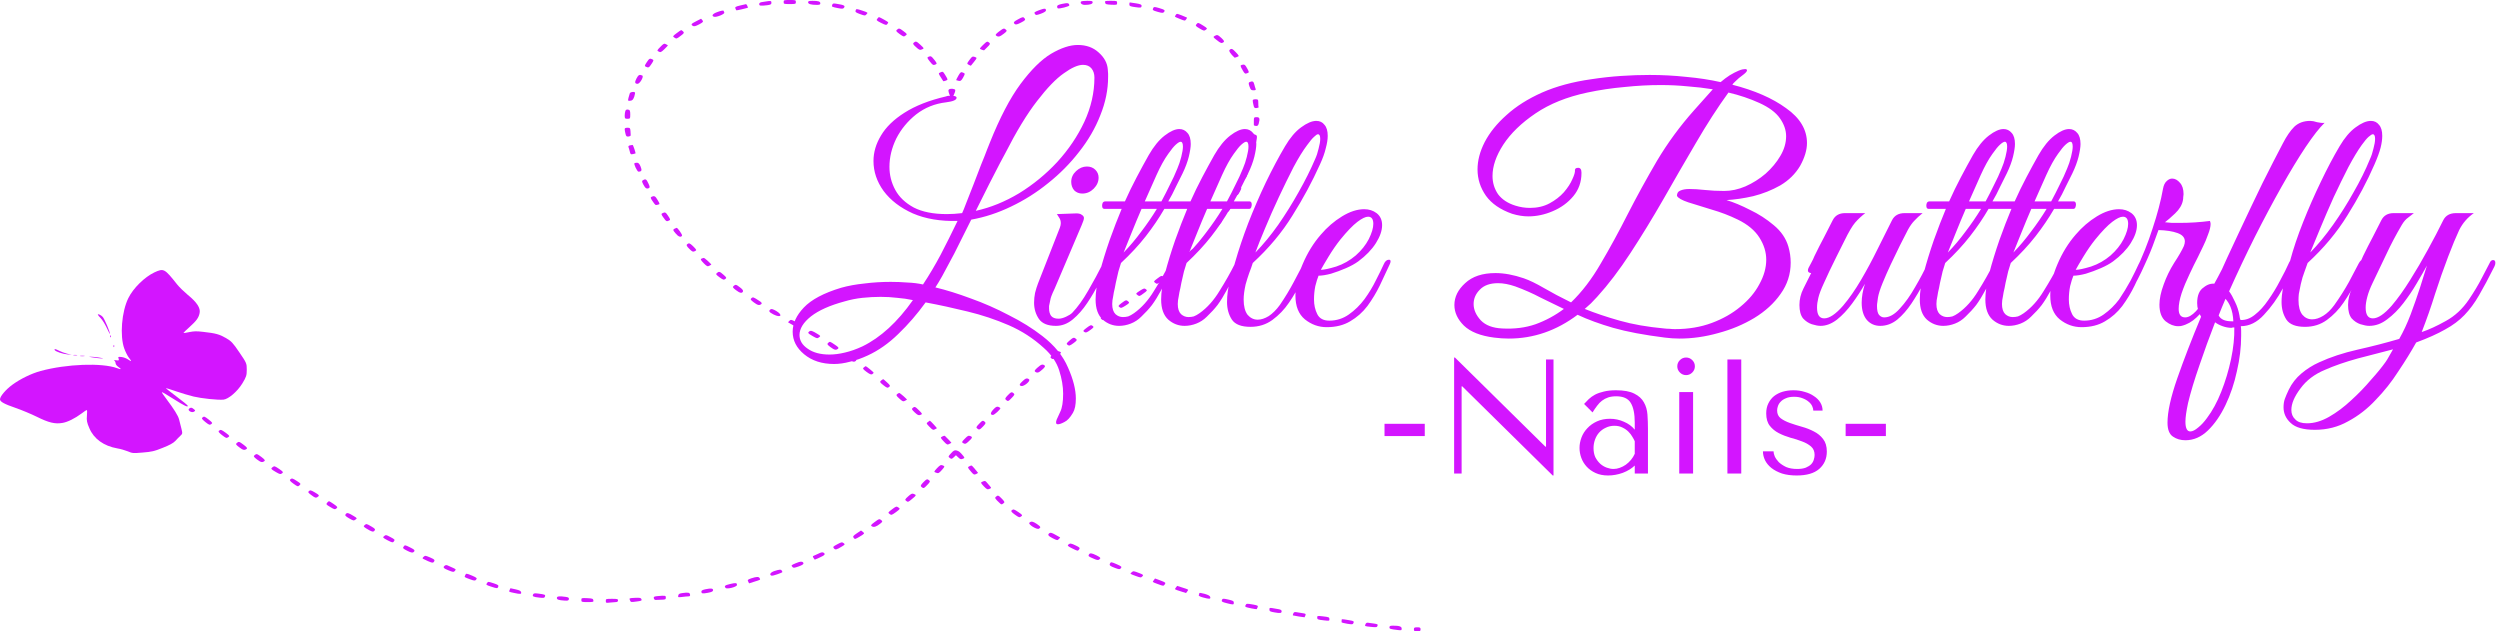 <svg width="491" height="124" viewBox="0 0 491 124" fill="none" xmlns="http://www.w3.org/2000/svg">
<path d="M153.908 0.399C153.908 0.783 153.974 0.799 155.109 0.799C156.244 0.799 156.31 0.783 156.31 0.399C156.31 0.016 156.244 1.1649e-05 155.109 1.1649e-05C153.974 1.1649e-05 153.908 0.016 153.908 0.399Z" fill="#D315FF"/>
<path d="M150.525 0.272C150.284 0.304 149.87 0.368 149.608 0.415C149.28 0.463 149.106 0.607 149.106 0.799C149.106 1.151 149.346 1.183 150.699 1.023C151.376 0.927 151.507 0.847 151.507 0.543C151.507 0.16 151.376 0.128 150.525 0.272Z" fill="#D315FF"/>
<path d="M158.711 0.463C158.711 0.783 159.279 0.959 160.414 0.959C160.96 0.959 161.113 0.895 161.113 0.655C161.113 0.288 160.698 0.16 159.563 0.16C158.864 0.16 158.711 0.224 158.711 0.463Z" fill="#D315FF"/>
<path d="M212.328 0.304C212.066 0.591 212.481 0.959 213.049 0.959C214.053 0.959 214.599 0.783 214.599 0.463C214.599 0.208 214.424 0.16 213.529 0.16C212.918 0.16 212.394 0.224 212.328 0.304Z" fill="#D315FF"/>
<path d="M217.044 0.511C217.109 0.831 217.262 0.879 218.266 0.927C219.358 0.975 219.401 0.959 219.401 0.575C219.401 0.176 219.336 0.16 218.179 0.16C217.044 0.16 216.978 0.176 217.044 0.511Z" fill="#D315FF"/>
<path d="M208.661 0.751C207.875 0.911 207.613 1.055 207.613 1.278C207.613 1.438 207.678 1.614 207.787 1.646C208.071 1.758 210.014 1.262 210.014 1.071C209.992 0.591 209.687 0.527 208.661 0.751Z" fill="#D315FF"/>
<path d="M221.803 0.863C221.803 1.182 221.956 1.262 222.894 1.39C224.073 1.566 224.204 1.534 224.204 1.103C224.204 0.895 223.92 0.783 223.113 0.655C222.501 0.559 221.956 0.479 221.912 0.479C221.847 0.479 221.803 0.655 221.803 0.863Z" fill="#D315FF"/>
<path d="M163.449 0.943C163.318 1.342 163.339 1.342 164.584 1.598C165.348 1.742 165.566 1.742 165.719 1.566C166.09 1.135 165.828 0.975 164.256 0.735C163.689 0.639 163.558 0.671 163.449 0.943Z" fill="#D315FF"/>
<path d="M145.329 1.087C144.456 1.294 144.325 1.39 144.434 1.662C144.521 1.854 144.587 2.013 144.63 2.029C144.652 2.077 146.726 1.598 146.857 1.534C146.966 1.47 146.639 0.799 146.508 0.815C146.442 0.815 145.918 0.943 145.329 1.087Z" fill="#D315FF"/>
<path d="M226.518 1.534C226.278 1.965 226.366 2.045 227.392 2.333C228.243 2.573 228.418 2.573 228.592 2.381C228.898 2.029 228.745 1.902 227.654 1.582C226.759 1.326 226.628 1.326 226.518 1.534Z" fill="#D315FF"/>
<path d="M204.054 2.013C203.159 2.365 203.05 2.445 203.247 2.717C203.465 3.02 203.487 3.02 204.447 2.685C205.059 2.461 205.43 2.221 205.43 2.061C205.43 1.614 205.168 1.598 204.054 2.013Z" fill="#D315FF"/>
<path d="M168.033 2.093C167.946 2.349 168.099 2.477 168.906 2.764C169.889 3.116 169.889 3.116 170.194 2.796C170.5 2.493 170.456 2.461 169.474 2.125C168.164 1.694 168.164 1.694 168.033 2.093Z" fill="#D315FF"/>
<path d="M140.766 2.413C139.915 2.732 139.696 3.132 140.242 3.292C140.744 3.436 142.404 2.732 142.251 2.461C142.185 2.317 142.12 2.173 142.12 2.141C142.12 1.997 141.53 2.109 140.766 2.413Z" fill="#D315FF"/>
<path d="M230.885 2.972C230.819 3.116 230.754 3.244 230.754 3.276C230.754 3.308 231.19 3.515 231.736 3.723C232.718 4.123 232.718 4.123 232.958 3.803C233.089 3.627 233.155 3.468 233.111 3.452C232.718 3.244 231.343 2.716 231.19 2.716C231.103 2.716 230.95 2.828 230.885 2.972Z" fill="#D315FF"/>
<path d="M172.312 3.675C172.072 3.947 172.137 4.043 173.032 4.49C173.927 4.938 174.08 4.97 174.255 4.746C174.364 4.602 174.451 4.442 174.451 4.378C174.451 4.298 172.77 3.356 172.618 3.356C172.596 3.356 172.443 3.499 172.312 3.675Z" fill="#D315FF"/>
<path d="M199.928 3.803C199.077 4.251 198.946 4.458 199.339 4.746C199.513 4.874 199.841 4.794 200.539 4.426C201.325 4.027 201.434 3.899 201.26 3.643C200.976 3.276 200.889 3.276 199.928 3.803Z" fill="#D315FF"/>
<path d="M136.728 4.171C135.723 4.682 135.636 4.81 136.094 5.097C136.313 5.225 136.597 5.161 137.295 4.794C138.081 4.378 138.168 4.266 137.972 3.995C137.841 3.819 137.71 3.675 137.688 3.675C137.666 3.691 137.23 3.899 136.728 4.171Z" fill="#D315FF"/>
<path d="M234.967 4.778C234.749 5.034 234.836 5.145 235.6 5.593C236.408 6.072 236.495 6.088 236.823 5.848C237.172 5.593 237.128 5.545 236.32 5.034C235.294 4.394 235.294 4.394 234.967 4.778Z" fill="#D315FF"/>
<path d="M176.154 5.848C175.914 6.056 176.001 6.184 176.678 6.679C177.442 7.223 177.508 7.255 177.857 6.983C178.206 6.727 178.184 6.679 177.486 6.152C176.656 5.513 176.547 5.497 176.154 5.848Z" fill="#D315FF"/>
<path d="M196.195 6.2C195.562 6.679 195.453 6.855 195.649 6.999C196.064 7.303 196.348 7.239 197.134 6.631C197.745 6.168 197.811 6.04 197.57 5.832C197.177 5.497 197.112 5.513 196.195 6.2Z" fill="#D315FF"/>
<path d="M132.885 6.52C132.099 7.111 132.078 7.143 132.47 7.398C132.842 7.654 132.907 7.638 133.649 7.063C134.348 6.552 134.413 6.44 134.173 6.184C134.02 6.04 133.846 5.912 133.78 5.912C133.737 5.912 133.322 6.184 132.885 6.52Z" fill="#D315FF"/>
<path d="M238.547 7.063C238.22 7.255 238.263 7.335 238.962 7.862C239.77 8.517 239.923 8.565 240.316 8.277C240.49 8.149 240.403 7.958 239.901 7.478C239.158 6.807 239.071 6.775 238.547 7.063Z" fill="#D315FF"/>
<path d="M179.451 8.389C179.254 8.565 179.32 8.741 179.909 9.252C180.477 9.779 180.673 9.875 181.001 9.731C181.547 9.524 181.525 9.508 180.739 8.773C179.997 8.086 179.844 8.038 179.451 8.389Z" fill="#D315FF"/>
<path d="M193.03 8.869C192.331 9.572 192.331 9.572 192.789 9.747C193.03 9.859 193.27 9.907 193.292 9.875C193.313 9.843 193.619 9.556 193.947 9.22C194.449 8.741 194.514 8.581 194.296 8.389C193.903 8.054 193.837 8.086 193.03 8.869Z" fill="#D315FF"/>
<path d="M129.698 9.204C129.021 9.891 128.999 9.939 129.37 10.131C129.72 10.323 129.851 10.275 130.506 9.636C130.92 9.252 131.204 8.916 131.161 8.885C131.139 8.869 130.942 8.773 130.746 8.661C130.462 8.501 130.287 8.581 129.698 9.204Z" fill="#D315FF"/>
<path d="M241.494 9.795C241.276 9.987 241.669 10.578 242.455 11.313C242.477 11.345 242.717 11.297 242.957 11.186C243.415 11.01 243.415 11.01 242.761 10.307C242.04 9.54 241.865 9.46 241.494 9.795Z" fill="#D315FF"/>
<path d="M182.311 11.17C182.049 11.281 182.114 11.441 182.594 12.049C183.206 12.816 183.293 12.863 183.795 12.64C184.057 12.528 183.992 12.368 183.511 11.761C182.9 10.994 182.813 10.946 182.311 11.17Z" fill="#D315FF"/>
<path d="M190.846 11.233C190.737 11.329 190.475 11.665 190.257 11.969C189.886 12.496 189.886 12.528 190.279 12.736C190.475 12.847 190.672 12.927 190.694 12.895C190.715 12.879 190.999 12.528 191.327 12.112C191.894 11.393 191.916 11.361 191.501 11.202C191.174 11.074 190.999 11.09 190.846 11.233Z" fill="#D315FF"/>
<path d="M127.013 12.24C126.598 12.863 126.576 12.975 126.838 13.103C127.362 13.359 127.471 13.295 127.973 12.528C128.388 11.905 128.41 11.793 128.148 11.665C127.624 11.409 127.515 11.473 127.013 12.24Z" fill="#D315FF"/>
<path d="M243.918 12.736C243.547 12.832 243.568 12.943 244.07 13.822C244.442 14.477 244.551 14.541 244.944 14.382C245.359 14.222 245.359 14.206 244.966 13.471C244.551 12.704 244.398 12.592 243.918 12.736Z" fill="#D315FF"/>
<path d="M184.646 14.238C184.297 14.381 184.297 14.445 184.756 15.149C185.018 15.564 185.236 15.915 185.258 15.947C185.28 15.979 185.498 15.931 185.76 15.836C186.196 15.66 186.196 15.66 185.716 14.861C185.192 13.998 185.192 13.998 184.646 14.238Z" fill="#D315FF"/>
<path d="M188.205 14.893C187.943 15.34 187.768 15.724 187.79 15.74C187.834 15.772 188.052 15.82 188.292 15.883C188.642 15.963 188.794 15.851 189.122 15.292C189.58 14.461 189.58 14.429 189.078 14.238C188.729 14.094 188.62 14.174 188.205 14.893Z" fill="#D315FF"/>
<path d="M125.004 15.42C124.611 16.155 124.677 16.459 125.223 16.459C125.681 16.459 126.511 15.005 126.139 14.829C125.594 14.589 125.375 14.701 125.004 15.42Z" fill="#D315FF"/>
<path d="M245.424 16.123C245.206 16.219 245.184 16.395 245.402 16.986C245.62 17.625 245.73 17.737 246.188 17.737C246.581 17.737 246.69 17.673 246.603 17.45C246.537 17.306 246.428 16.906 246.341 16.571C246.21 15.979 245.97 15.867 245.424 16.123Z" fill="#D315FF"/>
<path d="M186.306 17.657C186.197 17.849 186.371 18.408 186.808 19.335C186.873 19.463 187.092 19.159 187.332 18.632C187.659 17.881 187.703 17.657 187.485 17.545C187.026 17.354 186.437 17.402 186.306 17.657Z" fill="#D315FF"/>
<path d="M123.694 18.328C123.629 18.488 123.52 18.888 123.432 19.223C123.301 19.799 123.323 19.846 123.804 19.782C124.197 19.75 124.349 19.575 124.568 18.983C124.699 18.568 124.764 18.201 124.699 18.153C124.437 17.945 123.804 18.073 123.694 18.328Z" fill="#D315FF"/>
<path d="M246.035 19.767C246.035 19.926 246.101 20.326 246.188 20.661C246.297 21.157 246.384 21.269 246.777 21.221C247.039 21.189 247.214 21.125 247.192 21.045C247.149 20.981 247.127 20.613 247.127 20.214C247.127 19.559 247.083 19.495 246.581 19.495C246.21 19.495 246.035 19.575 246.035 19.767Z" fill="#D315FF"/>
<path d="M122.821 21.796C122.756 21.972 122.69 22.403 122.69 22.723C122.69 23.266 122.756 23.33 123.236 23.33C123.76 23.33 123.782 23.282 123.782 22.467C123.782 21.764 123.716 21.588 123.367 21.524C123.061 21.476 122.908 21.556 122.821 21.796Z" fill="#D315FF"/>
<path d="M246.254 23.729C246.254 24.129 246.254 24.496 246.254 24.56C246.232 24.64 246.428 24.704 246.647 24.736C246.974 24.768 247.105 24.656 247.214 24.273C247.476 23.282 247.389 23.01 246.799 23.01C246.297 23.01 246.254 23.074 246.254 23.729Z" fill="#D315FF"/>
<path d="M122.69 25.359C122.69 25.519 122.756 25.919 122.843 26.254C122.952 26.75 123.039 26.861 123.432 26.813C123.694 26.782 123.891 26.67 123.869 26.558C123.847 26.462 123.825 26.078 123.825 25.727C123.782 25.152 123.716 25.088 123.236 25.088C122.865 25.088 122.69 25.168 122.69 25.359Z" fill="#D315FF"/>
<path d="M245.948 26.558C245.882 26.67 245.817 27.069 245.751 27.437C245.664 28.028 245.708 28.108 246.144 28.172C246.603 28.236 246.668 28.156 246.799 27.437C246.908 26.845 246.887 26.606 246.668 26.51C246.254 26.318 246.035 26.334 245.948 26.558Z" fill="#D315FF"/>
<path d="M123.716 28.555C123.476 28.603 123.367 28.731 123.432 28.891C123.498 29.035 123.607 29.434 123.694 29.77C123.804 30.297 123.891 30.361 124.306 30.265C124.546 30.201 124.786 30.153 124.808 30.137C124.895 30.089 124.349 28.443 124.24 28.459C124.175 28.475 123.935 28.507 123.716 28.555Z" fill="#D315FF"/>
<path d="M245.075 30.473C244.856 31.447 244.9 31.639 245.359 31.639C245.904 31.639 245.948 31.575 246.123 30.633C246.275 29.913 246.254 29.881 245.752 29.881C245.315 29.881 245.206 29.977 245.075 30.473Z" fill="#D315FF"/>
<path d="M124.611 32.055C124.415 32.182 125.157 33.717 125.397 33.717C126.03 33.7 126.118 33.477 125.812 32.71C125.594 32.182 125.397 31.959 125.113 31.959C124.895 31.959 124.677 32.007 124.611 32.055Z" fill="#D315FF"/>
<path d="M244.07 33.908C243.939 34.292 243.808 34.659 243.787 34.739C243.765 34.819 243.961 34.931 244.223 35.011C244.638 35.123 244.703 35.059 244.944 34.324C245.162 33.669 245.162 33.493 244.922 33.381C244.42 33.141 244.311 33.205 244.07 33.908Z" fill="#D315FF"/>
<path d="M126.336 35.362C126.03 35.538 126.03 35.618 126.358 36.257C126.751 36.992 126.991 37.152 127.449 36.944C127.646 36.833 127.646 36.657 127.362 36.066C126.969 35.203 126.816 35.091 126.336 35.362Z" fill="#D315FF"/>
<path d="M242.87 36.737C242.804 36.833 242.608 37.184 242.433 37.536C242.171 38.095 242.171 38.175 242.477 38.255C243.044 38.414 243.132 38.367 243.525 37.615C243.852 36.992 243.852 36.849 243.612 36.737C243.219 36.561 243.044 36.561 242.87 36.737Z" fill="#D315FF"/>
<path d="M127.973 38.654C127.733 38.766 127.755 38.926 128.148 39.485C128.759 40.364 128.694 40.316 129.196 40.204C129.632 40.092 129.632 40.092 129.174 39.309C128.715 38.51 128.519 38.398 127.973 38.654Z" fill="#D315FF"/>
<path d="M240.796 40.54C240.272 41.419 240.272 41.339 240.796 41.546C241.189 41.706 241.276 41.642 241.669 40.987C242.215 40.06 242.215 40.012 241.669 39.901C241.32 39.837 241.145 39.964 240.796 40.54Z" fill="#D315FF"/>
<path d="M130.113 41.866C129.829 41.994 129.851 42.122 130.309 42.745C130.855 43.512 130.92 43.544 131.423 43.304C131.685 43.176 131.663 43.064 131.248 42.441C130.746 41.674 130.637 41.61 130.113 41.866Z" fill="#D315FF"/>
<path d="M238.635 43.736C238.242 44.327 238.198 44.503 238.438 44.599C238.897 44.822 238.984 44.774 239.595 44.007C240.075 43.416 240.141 43.24 239.901 43.128C239.355 42.873 239.137 42.984 238.635 43.736Z" fill="#D315FF"/>
<path d="M132.449 44.934C132.143 45.126 132.143 45.206 132.667 45.813C133.213 46.5 133.737 46.692 133.955 46.276C134.042 46.085 133.104 44.742 132.885 44.742C132.842 44.742 132.645 44.838 132.449 44.934Z" fill="#D315FF"/>
<path d="M236.19 46.724C235.622 47.395 235.622 47.411 236.059 47.603C236.517 47.826 236.452 47.874 237.347 46.836C237.718 46.404 237.74 46.276 237.499 46.164C236.975 45.925 236.779 46.005 236.19 46.724Z" fill="#D315FF"/>
<path d="M134.937 47.986C134.763 48.146 134.872 48.37 135.374 48.865C135.942 49.44 136.094 49.504 136.444 49.344C136.88 49.137 136.859 49.089 136.051 48.29C135.461 47.73 135.309 47.682 134.937 47.986Z" fill="#D315FF"/>
<path d="M233.461 49.552C232.871 50.175 232.871 50.223 233.242 50.431C233.613 50.623 233.722 50.575 234.356 49.968C234.88 49.488 235.011 49.233 234.858 49.089C234.465 48.753 234.115 48.881 233.461 49.552Z" fill="#D315FF"/>
<path d="M137.775 50.798C137.535 50.91 137.622 51.086 138.19 51.677C138.801 52.3 138.976 52.38 139.26 52.221C139.456 52.109 139.653 52.013 139.696 51.981C139.806 51.933 138.408 50.655 138.234 50.655C138.146 50.655 137.95 50.719 137.775 50.798Z" fill="#D315FF"/>
<path d="M230.579 52.141C229.793 52.732 229.706 52.972 230.251 53.131C230.819 53.275 232.194 52.173 231.823 51.837C231.474 51.517 231.365 51.55 230.579 52.141Z" fill="#D315FF"/>
<path d="M30.323 53.499C28.402 54.41 26.175 56.583 25.215 58.532C23.883 61.201 23.512 65.995 24.407 68.456C24.669 69.159 25.084 69.974 25.324 70.261C25.913 70.996 25.87 71.092 25.149 70.597C24.822 70.373 24.232 70.15 23.861 70.118C23.206 70.054 23.163 70.07 23.294 70.437C23.403 70.805 23.359 70.821 22.835 70.757C22.399 70.693 22.311 70.725 22.464 70.837C22.595 70.933 22.704 71.172 22.704 71.348C22.704 71.54 22.944 71.859 23.25 72.067C23.927 72.53 23.839 72.626 22.988 72.307C20.019 71.22 13.077 71.476 7.968 72.866C6.156 73.361 3.995 74.416 2.423 75.567C1.135 76.509 0 77.852 0 78.427C0 78.89 0.83 79.354 3.078 80.121C4.235 80.52 6.113 81.303 7.248 81.862C9.562 83.013 10.806 83.317 12.269 83.061C13.273 82.901 14.714 82.182 16.046 81.191C16.504 80.824 16.963 80.536 17.05 80.536C17.116 80.536 17.137 81.031 17.072 81.655C16.985 82.549 17.072 83.013 17.552 84.1C18.425 86.193 20.39 87.599 23.032 88.062C23.643 88.158 24.56 88.43 25.084 88.638C26.023 89.037 26.11 89.037 28.053 88.877C29.821 88.734 30.301 88.622 31.961 87.951C33.27 87.439 34.035 87.024 34.406 86.624C34.689 86.305 35.148 85.857 35.41 85.602C35.868 85.186 35.868 85.122 35.606 84.084C35.453 83.492 35.257 82.725 35.17 82.374C34.995 81.655 34.187 80.36 32.659 78.331C32.092 77.612 31.72 77.021 31.808 77.021C31.917 77.021 32.899 77.596 33.991 78.299C36.196 79.689 36.894 80.025 36.894 79.721C36.894 79.609 35.89 78.794 34.668 77.883C33.445 76.973 32.506 76.222 32.594 76.222C32.681 76.222 33.576 76.509 34.602 76.861C35.628 77.212 37.156 77.676 38.03 77.883C39.558 78.251 42.745 78.587 43.88 78.491C44.863 78.395 46.609 76.909 47.592 75.311C48.377 74.016 48.465 73.729 48.465 72.61C48.465 71.38 48.443 71.3 47.024 69.223C45.736 67.321 45.43 67.002 44.382 66.394C43.072 65.643 42.352 65.452 39.929 65.18C38.575 65.02 38.117 65.036 37.156 65.228C36.545 65.372 36.021 65.436 36.021 65.404C36.021 65.356 36.545 64.828 37.2 64.253C38.619 62.975 39.034 62.383 39.209 61.457C39.405 60.498 38.663 59.363 36.894 57.925C36.152 57.302 35.192 56.375 34.777 55.848C32.31 52.732 32.157 52.652 30.323 53.499Z" fill="#D315FF"/>
<path d="M140.788 53.627C140.548 53.834 140.635 53.962 141.312 54.458C142.032 54.969 142.142 55.017 142.447 54.793C142.731 54.586 142.709 54.49 142.098 53.962C141.356 53.307 141.203 53.259 140.788 53.627Z" fill="#D315FF"/>
<path d="M227.261 54.729C226.562 55.257 226.54 55.305 226.889 55.56C227.239 55.832 227.304 55.8 228.068 55.257C228.745 54.761 228.832 54.633 228.592 54.426C228.199 54.074 228.09 54.09 227.261 54.729Z" fill="#D315FF"/>
<path d="M144.085 56.167C143.844 56.375 143.91 56.503 144.521 56.967C145.329 57.59 145.722 57.654 145.918 57.254C146.006 57.078 145.831 56.807 145.351 56.455C144.565 55.848 144.456 55.832 144.085 56.167Z" fill="#D315FF"/>
<path d="M223.855 57.11C223.047 57.638 223.025 57.67 223.397 57.941C223.768 58.229 223.811 58.213 224.575 57.638C225.318 57.11 225.361 57.03 225.056 56.807C224.75 56.583 224.641 56.615 223.855 57.11Z" fill="#D315FF"/>
<path d="M147.578 58.564C147.337 58.772 147.403 58.9 148.014 59.363C148.822 59.971 149.128 60.035 149.521 59.715C149.695 59.555 149.608 59.411 149.149 59.108C147.992 58.341 147.883 58.293 147.578 58.564Z" fill="#D315FF"/>
<path d="M220.275 59.523C219.62 60.019 219.576 60.114 219.86 60.322C220.166 60.546 220.275 60.514 221.039 60.035C221.803 59.555 221.868 59.459 221.606 59.22C221.213 58.868 221.126 58.884 220.275 59.523Z" fill="#D315FF"/>
<path d="M151.332 60.754C150.896 61.073 151.027 61.297 151.922 61.76C153.385 62.495 153.821 61.872 152.424 61.057C151.769 60.69 151.507 60.626 151.332 60.754Z" fill="#D315FF"/>
<path d="M216.782 61.92C216.127 62.416 216.083 62.511 216.367 62.719C216.673 62.943 216.782 62.911 217.546 62.431C218.31 61.952 218.375 61.856 218.113 61.617C217.72 61.265 217.633 61.281 216.782 61.92Z" fill="#D315FF"/>
<path d="M19.211 61.792C19.211 61.856 19.473 62.192 19.823 62.543C20.15 62.879 20.674 63.758 21.001 64.461C21.329 65.18 21.591 65.675 21.591 65.579C21.634 65.228 20.521 62.623 20.172 62.24C19.844 61.872 19.211 61.584 19.211 61.792Z" fill="#D315FF"/>
<path d="M155 63.039C154.847 63.182 154.76 63.31 154.803 63.326C154.847 63.358 155.284 63.598 155.786 63.886C156.463 64.269 156.746 64.333 156.921 64.205C157.336 63.902 157.227 63.71 156.332 63.23C155.327 62.719 155.349 62.735 155 63.039Z" fill="#D315FF"/>
<path d="M213.442 64.365C212.699 64.924 212.656 65.004 212.961 65.196C213.267 65.388 213.42 65.324 214.118 64.828C214.839 64.301 214.882 64.221 214.577 63.997C214.293 63.79 214.162 63.822 213.442 64.365Z" fill="#D315FF"/>
<path d="M158.973 65.068C158.58 65.356 158.646 65.452 159.606 66.011C160.436 66.49 160.523 66.506 160.851 66.251C161.2 66.011 161.178 65.963 160.567 65.595C159.541 64.956 159.235 64.876 158.973 65.068Z" fill="#D315FF"/>
<path d="M21.634 66.091C21.634 66.266 21.699 66.314 21.763 66.187C21.827 66.075 21.805 65.931 21.741 65.883C21.677 65.819 21.613 65.915 21.634 66.091Z" fill="#D315FF"/>
<path d="M210.036 66.906C209.425 67.433 209.403 67.529 209.687 67.737C209.992 67.96 210.101 67.912 210.822 67.401C211.499 66.906 211.586 66.778 211.346 66.57C210.931 66.203 210.778 66.251 210.036 66.906Z" fill="#D315FF"/>
<path d="M162.641 67.353C162.401 67.561 162.466 67.689 163.078 68.152C163.885 68.759 164.191 68.823 164.584 68.488C164.78 68.312 164.649 68.152 163.951 67.689C162.947 67.017 162.99 67.034 162.641 67.353Z" fill="#D315FF"/>
<path d="M22.289 68.008C22.289 68.184 22.354 68.232 22.418 68.104C22.482 67.992 22.46 67.849 22.396 67.8C22.332 67.737 22.268 67.832 22.289 68.008Z" fill="#D315FF"/>
<path d="M10.741 68.743C10.872 69.031 12.269 69.51 13.251 69.606L14.081 69.67L13.164 69.462C12.684 69.335 11.963 69.079 11.614 68.887C10.872 68.504 10.632 68.472 10.741 68.743Z" fill="#D315FF"/>
<path d="M206.98 69.43C206.216 70.07 206.172 70.197 206.587 70.453C206.805 70.581 207.001 70.517 207.416 70.181C208.508 69.303 208.551 69.223 208.093 69.047C207.722 68.903 207.547 68.967 206.98 69.43Z" fill="#D315FF"/>
<path d="M166.134 69.75C165.959 69.894 165.937 70.054 166.046 70.118C166.156 70.181 166.549 70.437 166.942 70.693C167.531 71.092 167.706 71.124 167.989 70.948C168.295 70.757 168.251 70.677 167.509 70.118C166.592 69.43 166.527 69.414 166.134 69.75Z" fill="#D315FF"/>
<path d="M14.474 69.782C14.671 69.814 14.976 69.814 15.129 69.782C15.26 69.734 15.107 69.701 14.736 69.701C14.387 69.701 14.256 69.734 14.474 69.782Z" fill="#D315FF"/>
<path d="M15.784 69.942C15.98 69.974 16.33 69.974 16.548 69.942C16.744 69.893 16.57 69.861 16.155 69.861C15.74 69.861 15.566 69.893 15.784 69.942Z" fill="#D315FF"/>
<path d="M17.901 70.15C19.015 70.357 20.805 70.501 20.041 70.325C19.713 70.245 18.927 70.133 18.294 70.086C17.356 70.022 17.29 70.022 17.901 70.15Z" fill="#D315FF"/>
<path d="M203.749 72.211C203.225 72.674 203.115 72.866 203.312 73.01C203.727 73.313 204.011 73.218 204.731 72.562C205.233 72.115 205.342 71.907 205.146 71.763C204.753 71.476 204.491 71.556 203.749 72.211Z" fill="#D315FF"/>
<path d="M169.649 72.163C169.387 72.387 169.474 72.499 170.194 73.042C170.827 73.505 171.089 73.617 171.308 73.489C171.461 73.377 171.592 73.266 171.592 73.202C171.592 73.09 170.129 71.907 170.02 71.907C169.976 71.923 169.823 72.035 169.649 72.163Z" fill="#D315FF"/>
<path d="M200.911 74.784C200.19 75.439 200.103 75.678 200.561 75.806C201.085 75.966 202.461 74.816 202.111 74.512C201.762 74.208 201.435 74.272 200.911 74.784Z" fill="#D315FF"/>
<path d="M173.054 74.736C172.749 75.007 172.77 75.071 173.491 75.646C174.189 76.19 174.299 76.238 174.604 76.014C174.888 75.79 174.866 75.694 174.233 75.119C173.84 74.752 173.491 74.464 173.469 74.464C173.425 74.464 173.251 74.592 173.054 74.736Z" fill="#D315FF"/>
<path d="M197.898 77.66C197.396 78.187 197.352 78.331 197.57 78.539C197.963 78.874 198.051 78.842 198.728 78.123C199.23 77.612 199.317 77.436 199.099 77.26C198.706 76.909 198.575 76.957 197.898 77.66Z" fill="#D315FF"/>
<path d="M176.176 77.42C175.98 77.596 176.045 77.772 176.635 78.283C177.224 78.826 177.399 78.906 177.682 78.746C177.879 78.635 178.075 78.539 178.119 78.507C178.228 78.459 176.787 77.18 176.613 77.18C176.525 77.18 176.329 77.292 176.176 77.42Z" fill="#D315FF"/>
<path d="M195.104 80.408C194.492 81.047 194.449 81.495 195.016 81.495C195.3 81.495 196.479 80.424 196.479 80.169C196.479 80.121 196.304 80.009 196.108 79.913C195.78 79.801 195.584 79.897 195.104 80.408Z" fill="#D315FF"/>
<path d="M179.232 80.137C179.014 80.328 179.101 80.488 179.669 81.016C180.258 81.559 180.433 81.623 180.782 81.479C181.197 81.319 181.175 81.287 180.52 80.616C179.734 79.833 179.625 79.785 179.232 80.137Z" fill="#D315FF"/>
<path d="M37.135 80.264C36.763 80.6 37.637 81.143 38.095 80.856C38.401 80.664 38.401 80.616 38.073 80.36C37.637 79.993 37.462 79.993 37.135 80.264Z" fill="#D315FF"/>
<path d="M39.802 81.96C39.554 82.175 39.615 82.289 40.315 82.874C41.058 83.461 41.187 83.514 41.479 83.3C41.793 83.088 41.731 82.99 40.966 82.386C40.202 81.783 40.073 81.73 39.802 81.96Z" fill="#D315FF"/>
<path d="M182.245 82.885C181.896 83.125 181.918 83.189 182.551 83.828C183.118 84.419 183.293 84.499 183.577 84.339C183.773 84.227 183.97 84.131 184.013 84.1C184.057 84.084 182.725 82.613 182.616 82.613C182.616 82.613 182.442 82.725 182.245 82.885Z" fill="#D315FF"/>
<path d="M192.266 83.269C191.763 83.78 191.676 83.956 191.894 84.132C192.287 84.483 192.418 84.435 193.095 83.732C193.597 83.205 193.641 83.061 193.423 82.853C193.03 82.517 192.942 82.549 192.266 83.269Z" fill="#D315FF"/>
<path d="M43.004 84.603C42.824 84.757 42.97 84.954 43.607 85.457C44.393 86.061 44.479 86.097 44.815 85.869C45.15 85.657 45.11 85.576 44.365 85.021C43.429 84.347 43.364 84.329 43.004 84.603Z" fill="#D315FF"/>
<path d="M185.061 85.729C184.668 85.937 184.69 85.985 185.345 86.688C185.934 87.327 186.087 87.391 186.393 87.216C186.611 87.104 186.808 87.008 186.851 86.976C186.895 86.96 186.109 86.097 185.585 85.618C185.498 85.554 185.28 85.602 185.061 85.729Z" fill="#D315FF"/>
<path d="M189.493 86.161C188.86 86.8 188.838 86.848 189.209 87.056C189.558 87.231 189.668 87.2 190.104 86.816C190.999 86.017 191.065 85.841 190.584 85.65C190.213 85.506 190.06 85.57 189.493 86.161Z" fill="#D315FF"/>
<path d="M46.5 87.008C46.26 87.216 46.325 87.343 46.937 87.807C47.723 88.414 48.006 88.478 48.421 88.174C48.618 88.03 48.508 87.855 47.875 87.375C46.959 86.688 46.893 86.672 46.5 87.008Z" fill="#D315FF"/>
<path d="M186.786 89.021C186.218 89.628 186.196 89.708 186.546 89.948C186.873 90.188 186.917 90.172 187.332 89.804L187.746 89.405L188.205 89.836C188.576 90.204 188.729 90.252 189.078 90.108C189.471 89.964 189.493 89.916 189.166 89.516C188.554 88.766 188.314 88.574 187.834 88.462C187.463 88.382 187.266 88.494 186.786 89.021Z" fill="#D315FF"/>
<path d="M49.993 89.405C49.753 89.612 49.818 89.74 50.43 90.204C51.215 90.811 51.499 90.875 51.914 90.571C52.111 90.427 52.001 90.252 51.368 89.772C50.451 89.085 50.386 89.069 49.993 89.405Z" fill="#D315FF"/>
<path d="M184.035 91.945C183.38 92.664 183.38 92.664 183.839 92.84C184.319 93.032 184.45 92.952 185.236 92.009C185.563 91.61 185.542 91.562 185.149 91.402C184.778 91.258 184.625 91.338 184.035 91.945Z" fill="#D315FF"/>
<path d="M190.344 91.594C190.017 91.754 190.039 91.85 190.628 92.537C191.196 93.224 191.305 93.288 191.698 93.112C191.916 93.016 192.091 92.888 192.069 92.84C191.742 92.393 190.89 91.402 190.803 91.418C190.737 91.418 190.541 91.498 190.344 91.594Z" fill="#D315FF"/>
<path d="M53.529 91.754C53.137 92.041 53.202 92.137 54.163 92.696C54.949 93.16 55.08 93.176 55.385 92.968C55.691 92.744 55.625 92.664 54.883 92.137C53.922 91.498 53.901 91.482 53.529 91.754Z" fill="#D315FF"/>
<path d="M57.001 94.166C56.826 94.326 56.979 94.518 57.634 94.997C58.485 95.605 58.507 95.605 58.834 95.301C59.118 95.029 59.096 94.966 58.332 94.486C57.416 93.895 57.35 93.879 57.001 94.166Z" fill="#D315FF"/>
<path d="M181.306 94.758C180.804 95.285 180.76 95.429 180.979 95.637C181.372 95.972 181.459 95.94 182.136 95.221C182.638 94.71 182.725 94.534 182.507 94.358C182.114 94.007 181.983 94.055 181.306 94.758Z" fill="#D315FF"/>
<path d="M192.92 94.614C192.571 94.758 192.593 94.838 193.204 95.493C193.794 96.116 193.946 96.18 194.318 96.02C194.711 95.876 194.732 95.812 194.449 95.509C194.274 95.317 194.012 94.997 193.837 94.79C193.488 94.39 193.466 94.39 192.92 94.614Z" fill="#D315FF"/>
<path d="M60.668 96.452C60.45 96.659 60.516 96.787 61.192 97.266C61.847 97.762 62.022 97.826 62.306 97.65C62.808 97.346 62.742 97.234 61.803 96.691C61.061 96.26 60.93 96.228 60.668 96.452Z" fill="#D315FF"/>
<path d="M178.359 97.49C177.704 98.082 177.682 98.161 178.01 98.401C178.316 98.641 178.403 98.609 179.101 98.017C179.996 97.282 180.018 97.219 179.473 97.011C179.145 96.867 178.949 96.963 178.359 97.49Z" fill="#D315FF"/>
<path d="M195.606 97.554C195.322 97.794 195.409 97.938 196.37 98.832C196.675 99.12 196.719 99.12 197.046 98.88C197.374 98.641 197.352 98.577 196.785 97.97C196.086 97.251 195.999 97.219 195.606 97.554Z" fill="#D315FF"/>
<path d="M64.249 98.737C64.008 99.024 64.074 99.12 64.794 99.536C65.711 100.095 65.777 100.111 66.126 99.807C66.344 99.615 66.235 99.472 65.558 99.008C65.1 98.689 64.685 98.433 64.62 98.433C64.554 98.433 64.38 98.577 64.249 98.737Z" fill="#D315FF"/>
<path d="M175.194 100.031C174.386 100.638 174.364 100.686 174.713 100.942C175.063 101.213 175.128 101.181 175.98 100.574C176.809 99.951 176.831 99.919 176.438 99.663C176.067 99.408 176.001 99.424 175.194 100.031Z" fill="#D315FF"/>
<path d="M198.684 100.239C198.509 100.398 198.662 100.59 199.317 101.07C200.125 101.645 200.212 101.677 200.539 101.437C200.867 101.213 200.823 101.134 200.059 100.606C199.099 99.967 199.033 99.951 198.684 100.239Z" fill="#D315FF"/>
<path d="M67.894 100.974C67.72 101.229 67.807 101.357 68.571 101.805C69.401 102.284 69.488 102.3 69.816 102.044C70.165 101.805 70.143 101.757 69.532 101.389C68.397 100.686 68.156 100.638 67.894 100.974Z" fill="#D315FF"/>
<path d="M171.744 102.556C171.024 103.083 170.958 103.211 171.242 103.371C171.635 103.61 172.115 103.451 172.88 102.843C173.316 102.508 173.36 102.396 173.12 102.188C172.727 101.853 172.661 101.869 171.744 102.556Z" fill="#D315FF"/>
<path d="M202.177 102.652C201.827 102.955 203.639 104.09 204.054 103.834C204.469 103.578 204.404 103.435 203.639 102.907C202.832 102.38 202.548 102.332 202.177 102.652Z" fill="#D315FF"/>
<path d="M71.584 103.163C71.344 103.371 71.409 103.466 71.955 103.802C73.068 104.489 73.308 104.537 73.57 104.202C73.745 103.946 73.658 103.818 72.937 103.403C71.955 102.827 71.955 102.827 71.584 103.163Z" fill="#D315FF"/>
<path d="M168.251 104.761C167.553 105.224 167.465 105.368 167.662 105.64C167.902 105.943 167.946 105.927 168.884 105.368C169.801 104.809 169.845 104.761 169.496 104.489C169.277 104.313 169.103 104.186 169.103 104.186C169.081 104.186 168.71 104.441 168.251 104.761Z" fill="#D315FF"/>
<path d="M206.128 104.697C205.692 105.017 205.823 105.24 206.761 105.72C207.635 106.151 207.678 106.167 207.962 105.863C208.137 105.704 208.246 105.56 208.202 105.544C208.18 105.528 207.766 105.304 207.263 105.017C206.587 104.633 206.303 104.569 206.128 104.697Z" fill="#D315FF"/>
<path d="M75.448 105.288C75.12 105.544 75.164 105.608 76.103 106.103C76.998 106.567 77.151 106.598 77.325 106.375C77.609 105.991 77.587 105.959 76.648 105.464C75.841 105.032 75.775 105.017 75.448 105.288Z" fill="#D315FF"/>
<path d="M164.431 106.902C163.623 107.334 163.536 107.413 163.776 107.685C164.06 108.037 164.278 107.989 165.37 107.318C165.959 106.966 166.003 106.902 165.675 106.662C165.37 106.439 165.261 106.455 164.431 106.902Z" fill="#D315FF"/>
<path d="M209.818 106.966C209.599 107.158 209.73 107.286 210.538 107.685C211.695 108.26 211.673 108.26 211.957 107.877C212.153 107.621 212.044 107.509 211.324 107.158C210.32 106.678 210.167 106.662 209.818 106.966Z" fill="#D315FF"/>
<path d="M79.268 107.365C79.05 107.637 79.137 107.749 79.967 108.164C80.687 108.532 80.993 108.596 81.189 108.452C81.582 108.164 81.473 107.957 80.6 107.541C79.508 106.998 79.53 106.998 79.268 107.365Z" fill="#D315FF"/>
<path d="M160.698 108.756C160.283 108.963 159.847 109.155 159.737 109.187C159.606 109.219 159.628 109.379 159.781 109.587L160.021 109.922L161.004 109.491C162.008 109.043 162.182 108.82 161.724 108.532C161.528 108.42 161.222 108.484 160.698 108.756Z" fill="#D315FF"/>
<path d="M213.856 108.931C213.704 109.235 213.747 109.283 214.839 109.746C215.428 110.002 215.668 110.05 215.865 109.906C216.258 109.619 216.192 109.507 215.319 109.059C214.358 108.596 214.053 108.564 213.856 108.931Z" fill="#D315FF"/>
<path d="M83.154 109.395C82.98 109.555 82.958 109.682 83.089 109.746C84.639 110.513 84.966 110.609 85.163 110.402C85.49 110.018 85.381 109.874 84.486 109.491C83.482 109.075 83.525 109.075 83.154 109.395Z" fill="#D315FF"/>
<path d="M156.266 110.625C155.371 111.009 155.349 111.025 155.655 111.376C155.83 111.568 155.982 111.552 156.856 111.248C157.576 110.993 157.838 110.801 157.794 110.609C157.685 110.21 157.183 110.226 156.266 110.625Z" fill="#D315FF"/>
<path d="M218.004 110.673C217.83 111.025 217.982 111.169 219.009 111.552C219.729 111.824 219.925 111.84 220.078 111.664C220.384 111.328 220.318 111.248 219.336 110.817C218.223 110.338 218.179 110.338 218.004 110.673Z" fill="#D315FF"/>
<path d="M87.368 111.089C86.931 111.408 87.062 111.616 88.088 112.015C88.939 112.367 89.114 112.383 89.289 112.175C89.594 111.84 89.573 111.808 89.027 111.552C88.743 111.424 88.328 111.232 88.066 111.121C87.717 110.945 87.564 110.945 87.368 111.089Z" fill="#D315FF"/>
<path d="M152.118 112.143C151.332 112.399 151.027 112.846 151.507 113.054C151.616 113.102 152.14 112.99 152.642 112.798C153.799 112.367 153.734 112.431 153.559 112.111C153.406 111.808 153.166 111.808 152.118 112.143Z" fill="#D315FF"/>
<path d="M222.239 112.415C221.912 112.703 221.868 112.687 223.091 113.134C224.03 113.47 224.073 113.486 224.357 113.198C224.619 112.926 224.554 112.862 223.724 112.543C222.589 112.111 222.589 112.111 222.239 112.415Z" fill="#D315FF"/>
<path d="M91.363 112.99C91.188 113.374 91.123 113.326 92.323 113.773C93.087 114.061 93.306 114.077 93.459 113.901C93.764 113.565 93.699 113.486 92.716 113.054C91.559 112.575 91.537 112.575 91.363 112.99Z" fill="#D315FF"/>
<path d="M147.556 113.581C146.857 113.821 146.77 113.901 146.944 114.205L147.119 114.572L148.167 114.237C149.411 113.853 149.368 113.885 149.193 113.549C149.018 113.23 148.582 113.246 147.556 113.581Z" fill="#D315FF"/>
<path d="M226.606 113.949C226.3 114.332 226.256 114.285 227.413 114.716C228.527 115.131 228.505 115.131 228.789 114.732C228.985 114.46 228.898 114.38 227.937 114.013L226.846 113.613L226.606 113.949Z" fill="#D315FF"/>
<path d="M95.62 114.556C95.423 114.844 95.511 114.908 96.406 115.195C97.65 115.611 97.716 115.611 97.868 115.211C97.956 114.956 97.781 114.828 96.995 114.572C95.794 114.189 95.904 114.189 95.62 114.556Z" fill="#D315FF"/>
<path d="M143.386 114.7C142.36 114.94 142.185 115.099 142.513 115.467C142.775 115.771 144.739 115.275 144.739 114.892C144.739 114.46 144.543 114.428 143.386 114.7Z" fill="#D315FF"/>
<path d="M230.95 115.387C230.666 115.787 230.601 115.723 231.889 116.138L232.937 116.474L233.177 116.154C233.46 115.755 233.526 115.819 232.238 115.403L231.19 115.068L230.95 115.387Z" fill="#D315FF"/>
<path d="M100.095 115.867C99.921 116.25 99.877 116.218 100.99 116.458C102.235 116.729 102.431 116.697 102.344 116.314C102.3 116.058 102.016 115.914 101.296 115.755C100.75 115.627 100.292 115.531 100.27 115.531C100.248 115.531 100.161 115.675 100.095 115.867Z" fill="#D315FF"/>
<path d="M138.583 115.723C138.016 115.835 137.754 115.978 137.754 116.154C137.754 116.586 137.928 116.634 139.02 116.426C139.806 116.282 140.046 116.154 140.046 115.914C140.046 115.563 139.675 115.499 138.583 115.723Z" fill="#D315FF"/>
<path d="M134.042 116.474C133.453 116.554 133.256 116.649 133.213 116.953C133.125 117.321 133.169 117.337 133.977 117.241C134.435 117.177 134.981 117.129 135.199 117.129C135.483 117.129 135.57 117.033 135.527 116.777C135.461 116.378 135.177 116.314 134.042 116.474Z" fill="#D315FF"/>
<path d="M235.556 116.474C235.556 116.554 235.513 116.729 235.447 116.857C235.36 117.001 235.622 117.161 236.255 117.337C237.521 117.688 237.783 117.672 237.696 117.273C237.652 117.033 237.325 116.841 236.604 116.634C236.015 116.474 235.556 116.394 235.556 116.474Z" fill="#D315FF"/>
<path d="M104.701 116.745C104.505 117.129 104.723 117.241 105.902 117.369C106.797 117.464 106.928 117.448 107.037 117.145C107.146 116.793 107.016 116.745 105.64 116.57C105.007 116.49 104.811 116.522 104.701 116.745Z" fill="#D315FF"/>
<path d="M129.065 117.081C128.475 117.145 128.344 117.209 128.41 117.496C128.454 117.688 128.606 117.848 128.759 117.832C128.89 117.816 129.414 117.8 129.894 117.784C130.68 117.768 130.768 117.72 130.768 117.369C130.768 116.953 130.702 116.937 129.065 117.081Z" fill="#D315FF"/>
<path d="M109.373 117.432C109.373 117.768 109.701 117.88 110.901 117.96C111.535 117.992 111.666 117.96 111.731 117.672C111.775 117.401 111.644 117.305 111.098 117.225C109.854 117.049 109.373 117.097 109.373 117.432Z" fill="#D315FF"/>
<path d="M124.699 117.416C123.629 117.464 123.542 117.496 123.694 117.816C123.891 118.295 123.847 118.295 125.026 118.136C125.965 118.024 126.074 117.96 125.987 117.688C125.878 117.416 125.703 117.369 124.699 117.416Z" fill="#D315FF"/>
<path d="M114.176 117.832C114.176 118.231 114.242 118.247 115.399 118.247C116.534 118.247 116.599 118.231 116.534 117.88C116.468 117.576 116.315 117.528 115.333 117.48C114.22 117.432 114.176 117.448 114.176 117.832Z" fill="#D315FF"/>
<path d="M240.032 117.736C239.835 118.136 239.923 118.215 240.949 118.471C242.258 118.807 242.324 118.791 242.324 118.359C242.324 118.056 242.128 117.944 241.232 117.752C240.316 117.544 240.141 117.544 240.032 117.736Z" fill="#D315FF"/>
<path d="M118.979 118.024C118.979 118.423 119.023 118.439 119.808 118.343C120.245 118.295 120.791 118.247 121.009 118.247C121.227 118.247 121.38 118.12 121.38 117.928C121.38 117.64 121.227 117.608 120.18 117.608C119.023 117.608 118.979 117.624 118.979 118.024Z" fill="#D315FF"/>
<path d="M244.638 118.839C244.551 118.982 244.572 119.142 244.66 119.206C244.834 119.318 246.756 119.702 246.821 119.638C246.843 119.622 246.908 119.446 246.996 119.27C247.127 118.966 247.018 118.903 246.166 118.743C244.9 118.519 244.791 118.519 244.638 118.839Z" fill="#D315FF"/>
<path d="M249.31 119.718C249.31 120.053 249.463 120.133 250.336 120.277C251.493 120.485 251.711 120.437 251.711 120.021C251.711 119.829 251.493 119.702 251.078 119.638C250.729 119.59 250.205 119.494 249.877 119.43C249.375 119.35 249.31 119.382 249.31 119.718Z" fill="#D315FF"/>
<path d="M254.004 120.485C253.916 120.676 253.894 120.852 253.938 120.868C254.025 120.916 256.187 121.268 256.209 121.236C256.23 121.22 256.296 121.044 256.383 120.868C256.492 120.58 256.427 120.517 255.881 120.437C255.532 120.389 255.008 120.293 254.702 120.245C254.266 120.165 254.113 120.213 254.004 120.485Z" fill="#D315FF"/>
<path d="M258.697 121.252C258.697 121.667 258.784 121.699 260.072 121.843C261.011 121.955 261.099 121.939 261.099 121.635C261.099 121.22 261.011 121.188 259.745 121.044C258.784 120.932 258.697 120.948 258.697 121.252Z" fill="#D315FF"/>
<path d="M263.5 121.843C263.5 121.971 263.5 122.13 263.478 122.194C263.478 122.274 263.959 122.402 264.57 122.498C265.487 122.658 265.683 122.642 265.771 122.45C266.011 122.019 265.902 121.955 264.81 121.779C263.435 121.555 263.5 121.555 263.5 121.843Z" fill="#D315FF"/>
<path d="M268.194 122.562C267.997 123.009 267.997 122.993 269.307 123.121C270.311 123.233 270.442 123.201 270.551 122.897C270.639 122.626 270.53 122.562 269.853 122.466C269.416 122.418 268.892 122.338 268.696 122.306C268.477 122.258 268.281 122.354 268.194 122.562Z" fill="#D315FF"/>
<path d="M272.887 123.201C272.887 123.521 273.018 123.553 274.59 123.744C275.223 123.824 275.289 123.792 275.289 123.457C275.289 123.041 274.83 122.881 273.608 122.881C273.04 122.881 272.887 122.945 272.887 123.201Z" fill="#D315FF"/>
<path d="M277.69 123.601C277.69 123.936 277.799 124 278.345 124C278.891 124 279 123.936 279 123.601C279 123.265 278.891 123.201 278.345 123.201C277.799 123.201 277.69 123.265 277.69 123.601Z" fill="#D315FF"/>
<path d="M279.824 83.24V85.64H271.92V83.24H279.824ZM303.638 70.6H305.11V93.384H304.95L287.19 75.88H287.062V93H285.59V70.216H285.75L303.51 87.72H303.638V70.6ZM317.385 76.648C318.943 76.648 320.148 76.872 321.002 77.32C321.855 77.747 322.474 78.312 322.858 79.016C323.263 79.72 323.498 80.531 323.562 81.448C323.626 82.365 323.658 83.304 323.658 84.264V93H321.066V91.432C320.447 92.029 319.658 92.509 318.698 92.872C317.738 93.213 316.778 93.384 315.818 93.384C314.9 93.384 314.09 93.224 313.386 92.904C312.682 92.584 312.095 92.168 311.626 91.656C311.156 91.144 310.804 90.568 310.57 89.928C310.335 89.288 310.218 88.637 310.218 87.976C310.218 87.293 310.346 86.611 310.602 85.928C310.858 85.245 311.242 84.637 311.754 84.104C312.266 83.549 312.895 83.101 313.641 82.76C314.388 82.419 315.242 82.248 316.202 82.248C317.162 82.248 318.068 82.44 318.922 82.824C319.796 83.187 320.511 83.709 321.066 84.392V83.016C321.066 81.267 320.799 79.965 320.266 79.112C319.754 78.259 318.804 77.832 317.418 77.832C316.82 77.832 316.298 77.907 315.85 78.056C315.402 78.205 314.996 78.419 314.634 78.696C314.292 78.952 313.972 79.283 313.674 79.688C313.375 80.072 313.076 80.509 312.778 81L311.114 79.336C311.412 79.016 311.722 78.696 312.042 78.376C312.383 78.056 312.788 77.768 313.258 77.512C313.748 77.256 314.324 77.053 314.986 76.904C315.647 76.733 316.447 76.648 317.385 76.648ZM321.066 86.664C320.959 86.408 320.799 86.109 320.586 85.768C320.394 85.427 320.138 85.096 319.818 84.776C319.498 84.456 319.114 84.189 318.666 83.976C318.218 83.741 317.684 83.624 317.066 83.624C316.447 83.624 315.882 83.752 315.37 84.008C314.858 84.243 314.42 84.563 314.058 84.968C313.716 85.352 313.45 85.811 313.258 86.344C313.066 86.877 312.97 87.432 312.97 88.008C312.97 88.691 313.087 89.288 313.322 89.8C313.578 90.291 313.898 90.717 314.282 91.08C314.666 91.421 315.092 91.677 315.562 91.848C316.031 92.019 316.479 92.104 316.906 92.104C317.311 92.104 317.716 92.029 318.122 91.88C318.548 91.731 318.943 91.528 319.306 91.272C319.69 90.995 320.031 90.675 320.33 90.312C320.628 89.949 320.874 89.555 321.066 89.128V86.664ZM329.803 77H332.523V93H329.803V77ZM329.419 71.944C329.419 71.475 329.589 71.069 329.931 70.728C330.272 70.387 330.677 70.216 331.147 70.216C331.616 70.216 332.021 70.387 332.363 70.728C332.704 71.069 332.875 71.475 332.875 71.944C332.875 72.413 332.704 72.819 332.363 73.16C332.021 73.501 331.616 73.672 331.147 73.672C330.677 73.672 330.272 73.501 329.931 73.16C329.589 72.819 329.419 72.413 329.419 71.944ZM341.983 70.6V93H339.263V70.6H341.983ZM357.956 80.648H356.132C356.132 80.371 356.057 80.072 355.908 79.752C355.758 79.432 355.524 79.144 355.204 78.888C354.884 78.611 354.489 78.387 354.02 78.216C353.55 78.024 352.996 77.928 352.356 77.928C351.716 77.928 351.182 78.024 350.756 78.216C350.329 78.387 349.988 78.611 349.732 78.888C349.476 79.144 349.294 79.432 349.188 79.752C349.081 80.051 349.028 80.339 349.028 80.616C349.028 81.277 349.262 81.789 349.732 82.152C350.222 82.515 350.83 82.824 351.556 83.08C352.281 83.336 353.06 83.581 353.892 83.816C354.745 84.051 355.534 84.36 356.26 84.744C356.985 85.107 357.582 85.597 358.052 86.216C358.542 86.835 358.788 87.656 358.788 88.68C358.788 90.088 358.286 91.229 357.284 92.104C356.302 92.957 354.83 93.384 352.868 93.384C351.78 93.384 350.82 93.256 349.988 93C349.177 92.723 348.484 92.36 347.908 91.912C347.353 91.464 346.937 90.963 346.66 90.408C346.382 89.832 346.243 89.245 346.243 88.648H348.324C348.324 88.904 348.398 89.224 348.548 89.608C348.718 89.992 348.985 90.376 349.348 90.76C349.732 91.123 350.212 91.443 350.788 91.72C351.385 91.976 352.11 92.104 352.964 92.104C353.646 92.104 354.212 92.019 354.66 91.848C355.108 91.656 355.46 91.432 355.716 91.176C355.972 90.899 356.142 90.6 356.228 90.28C356.334 89.96 356.388 89.651 356.388 89.352C356.388 88.648 356.153 88.093 355.684 87.688C355.214 87.283 354.628 86.952 353.924 86.696C353.22 86.419 352.452 86.173 351.62 85.96C350.809 85.725 350.052 85.427 349.348 85.064C348.644 84.701 348.057 84.221 347.588 83.624C347.118 83.027 346.884 82.216 346.884 81.192C346.884 80.445 347.022 79.795 347.299 79.24C347.577 78.664 347.95 78.184 348.42 77.8C348.91 77.416 349.476 77.128 350.116 76.936C350.777 76.744 351.481 76.648 352.228 76.648C353.017 76.648 353.753 76.755 354.436 76.968C355.14 77.16 355.748 77.437 356.26 77.8C356.793 78.141 357.209 78.557 357.508 79.048C357.806 79.539 357.956 80.072 357.956 80.648ZM370.387 83.24V85.64H362.483V83.24H370.387Z" fill="#D315FF"/>
<path d="M207.776 83.328C207.392 83.328 207.307 83.029 207.52 82.432C207.776 81.877 208.011 81.365 208.224 80.896C208.608 80.128 208.8 78.933 208.8 77.312C208.8 75.904 208.544 74.389 208.032 72.768C207.52 71.147 206.517 69.675 205.024 68.352C202.976 66.475 200.672 64.981 198.112 63.872C195.552 62.763 192.864 61.867 190.048 61.184C187.275 60.501 184.523 59.904 181.792 59.392C180.128 61.696 178.336 63.765 176.416 65.6C174.539 67.435 172.533 68.843 170.4 69.824C169.205 70.379 168.053 70.784 166.944 71.04C165.835 71.339 164.789 71.488 163.808 71.488C161.419 71.488 159.456 70.848 157.92 69.568C156.427 68.331 155.68 66.859 155.68 65.152C155.68 63.531 156.405 61.952 157.856 60.416C159.349 58.837 161.803 57.536 165.216 56.512C166.581 56.128 168.096 55.851 169.76 55.68C171.424 55.467 173.152 55.36 174.944 55.36C176.053 55.36 177.141 55.403 178.208 55.488C179.317 55.531 180.341 55.659 181.28 55.872C182.517 53.995 183.669 52.053 184.736 50.048C185.803 48 186.912 45.781 188.064 43.392C184.693 43.477 181.771 42.987 179.296 41.92C176.821 40.811 174.901 39.339 173.536 37.504C172.213 35.669 171.552 33.707 171.552 31.616C171.552 29.909 172.043 28.245 173.024 26.624C174.005 24.96 175.541 23.467 177.632 22.144C179.765 20.779 182.475 19.712 185.76 18.944C185.973 18.859 186.165 18.816 186.336 18.816C186.549 18.816 186.741 18.816 186.912 18.816C187.552 18.816 187.872 18.944 187.872 19.2C187.872 19.627 187.189 19.925 185.824 20.096C183.605 20.352 181.643 21.141 179.936 22.464C178.272 23.787 176.971 25.365 176.032 27.2C175.136 29.035 174.688 30.891 174.688 32.768C174.688 34.389 175.072 35.904 175.84 37.312C176.608 38.72 177.824 39.872 179.488 40.768C181.152 41.621 183.307 42.048 185.952 42.048C186.891 42.048 187.893 41.984 188.96 41.856C189.131 41.515 189.408 40.832 189.792 39.808C190.219 38.741 190.688 37.547 191.2 36.224C191.712 34.901 192.203 33.621 192.672 32.384C193.184 31.147 193.589 30.123 193.888 29.312C194.229 28.459 194.4 28.032 194.4 28.032C196.363 23.125 198.368 19.285 200.416 16.512C202.507 13.696 204.512 11.712 206.432 10.56C208.395 9.408 210.144 8.832 211.68 8.832C213.344 8.832 214.709 9.323 215.776 10.304C216.885 11.285 217.483 12.395 217.568 13.632C217.611 14.016 217.632 14.293 217.632 14.464C217.632 14.635 217.632 14.848 217.632 15.104C217.632 17.621 217.12 20.139 216.096 22.656C215.115 25.173 213.728 27.563 211.936 29.824C210.187 32.085 208.16 34.133 205.856 35.968C203.595 37.803 201.163 39.339 198.56 40.576C196 41.813 193.397 42.667 190.752 43.136C190.112 44.416 189.536 45.568 189.024 46.592C188.555 47.573 188.021 48.64 187.424 49.792C186.827 50.944 186.037 52.416 185.056 54.208C184.757 54.763 184.523 55.168 184.352 55.424C184.224 55.637 184.011 55.979 183.712 56.448C185.845 56.96 188.171 57.685 190.688 58.624C193.205 59.52 195.68 60.608 198.112 61.888C200.587 63.125 202.784 64.491 204.704 65.984C207.093 67.819 208.779 69.888 209.76 72.192C210.784 74.496 211.296 76.523 211.296 78.272C211.296 79.509 211.104 80.448 210.72 81.088C210.165 82.027 209.611 82.624 209.056 82.88C208.501 83.179 208.075 83.328 207.776 83.328ZM191.648 41.408C194.549 40.768 197.387 39.616 200.16 37.952C202.933 36.245 205.429 34.197 207.648 31.808C209.867 29.376 211.637 26.752 212.96 23.936C214.283 21.077 214.944 18.176 214.944 15.232C214.944 14.507 214.752 13.909 214.368 13.44C213.984 12.971 213.429 12.736 212.704 12.736C211.723 12.736 210.464 13.291 208.928 14.4C207.392 15.467 205.643 17.28 203.68 19.84C201.717 22.357 199.605 25.835 197.344 30.272C197.344 30.272 197.045 30.827 196.448 31.936C195.893 33.045 195.168 34.453 194.272 36.16C193.419 37.824 192.544 39.573 191.648 41.408ZM162.912 69.632C163.851 69.632 164.853 69.504 165.92 69.248C167.029 68.992 168.181 68.587 169.376 68.032C172.96 66.283 176.267 63.253 179.296 58.944C178.315 58.731 177.291 58.581 176.224 58.496C175.157 58.368 174.069 58.304 172.96 58.304C171.808 58.304 170.613 58.368 169.376 58.496C168.181 58.624 167.008 58.859 165.856 59.2C162.997 59.968 160.8 60.949 159.264 62.144C157.771 63.339 157.024 64.555 157.024 65.792C157.024 66.859 157.557 67.755 158.624 68.48C159.691 69.248 161.12 69.632 162.912 69.632ZM212.565 38.016C211.925 38.016 211.391 37.803 210.965 37.376C210.581 36.907 210.389 36.352 210.389 35.712C210.389 34.901 210.709 34.197 211.349 33.6C211.989 33.003 212.693 32.704 213.461 32.704C214.143 32.704 214.698 32.917 215.125 33.344C215.551 33.771 215.765 34.283 215.765 34.88C215.765 35.691 215.445 36.416 214.805 37.056C214.165 37.696 213.418 38.016 212.565 38.016ZM207.381 64C205.802 64 204.693 63.552 204.053 62.656C203.413 61.717 203.093 60.651 203.093 59.456C203.093 58.816 203.157 58.176 203.285 57.536C203.455 56.853 203.647 56.235 203.861 55.68L208.149 44.736C208.277 44.395 208.341 44.096 208.341 43.84C208.341 43.413 208.234 43.051 208.021 42.752C207.807 42.411 207.658 42.176 207.573 42.048L211.093 41.92C211.733 41.877 212.181 41.963 212.437 42.176C212.735 42.347 212.885 42.56 212.885 42.816C212.885 43.072 212.735 43.541 212.437 44.224L207.125 56.704C207.125 56.704 206.997 56.981 206.741 57.536C206.527 58.048 206.399 58.389 206.357 58.56C206.229 59.2 206.143 59.605 206.101 59.776C206.058 59.947 206.036 60.053 206.036 60.096C206.036 60.139 206.036 60.309 206.036 60.608C206.036 61.163 206.165 61.632 206.421 62.016C206.719 62.4 207.21 62.592 207.893 62.592C208.319 62.592 208.81 62.464 209.365 62.208C209.919 61.952 210.325 61.696 210.581 61.44C211.647 60.331 212.693 58.88 213.717 57.088C214.783 55.253 215.765 53.44 216.661 51.648C216.831 51.221 217.045 51.008 217.301 51.008C217.514 51.008 217.621 51.157 217.621 51.456C217.621 51.627 217.557 51.883 217.429 52.224C217.002 53.12 216.469 54.229 215.829 55.552C215.189 56.875 214.421 58.197 213.525 59.52C212.671 60.8 211.733 61.867 210.709 62.72C209.685 63.573 208.575 64 207.381 64ZM219.783 64C218.588 64 217.521 63.595 216.583 62.784C215.644 61.931 215.174 60.608 215.174 58.816C215.174 57.408 215.431 55.68 215.943 53.632C216.497 51.541 217.159 49.387 217.927 47.168C218.737 44.907 219.527 42.859 220.295 41.024H216.903C216.604 41.024 216.455 40.811 216.455 40.384C216.455 40.171 216.497 39.979 216.583 39.808C216.711 39.637 216.881 39.552 217.095 39.552H220.935C221.66 37.931 222.428 36.352 223.239 34.816C224.049 33.28 224.839 31.829 225.607 30.464C226.588 28.757 227.633 27.477 228.743 26.624C229.852 25.771 230.812 25.344 231.623 25.344C232.263 25.344 232.796 25.6 233.223 26.112C233.649 26.581 233.863 27.307 233.863 28.288C233.863 28.885 233.735 29.717 233.479 30.784C233.223 31.808 232.817 32.896 232.263 34.048C231.964 34.645 231.537 35.499 230.983 36.608C230.471 37.717 229.959 38.699 229.447 39.552H232.519C232.817 39.552 232.967 39.765 232.967 40.192C232.967 40.363 232.924 40.555 232.839 40.768C232.753 40.939 232.625 41.024 232.455 41.024H228.679C227.612 42.859 226.396 44.651 225.031 46.4C223.665 48.149 222.044 49.899 220.167 51.648C220.039 52.032 219.868 52.587 219.655 53.312C219.484 54.037 219.313 54.784 219.143 55.552C219.015 56.277 218.887 56.896 218.759 57.408C218.673 57.92 218.631 58.176 218.631 58.176C218.503 58.731 218.439 59.243 218.439 59.712C218.439 60.608 218.652 61.269 219.079 61.696C219.505 62.08 219.996 62.272 220.551 62.272C220.892 62.272 221.233 62.229 221.575 62.144C221.916 62.016 222.3 61.803 222.727 61.504C224.22 60.437 225.521 58.987 226.631 57.152C227.783 55.317 228.785 53.547 229.639 51.84C229.895 51.328 230.151 51.072 230.407 51.072C230.577 51.072 230.663 51.2 230.663 51.456C230.663 51.584 230.599 51.819 230.471 52.16C229.532 54.123 228.743 55.701 228.103 56.896C227.463 58.091 226.844 59.093 226.247 59.904C225.649 60.672 224.945 61.44 224.135 62.208C223.537 62.805 222.855 63.253 222.087 63.552C221.319 63.851 220.551 64 219.783 64ZM224.839 39.552H228.103C228.7 38.443 229.255 37.355 229.767 36.288C230.321 35.221 230.812 34.155 231.239 33.088C231.537 32.405 231.793 31.637 232.007 30.784C232.22 29.931 232.327 29.269 232.327 28.8C232.327 28.16 232.177 27.84 231.878 27.84C231.665 27.84 231.345 28.032 230.919 28.416C230.535 28.757 230.044 29.355 229.447 30.208C228.679 31.275 227.911 32.661 227.143 34.368C226.417 36.032 225.649 37.76 224.839 39.552ZM220.679 49.6C221.916 48.32 223.068 46.955 224.135 45.504C225.244 44.053 226.268 42.56 227.207 41.024H224.199C223.516 42.603 222.876 44.139 222.279 45.632C221.681 47.125 221.148 48.448 220.679 49.6ZM232.658 64C231.463 64 230.396 63.595 229.458 62.784C228.519 61.931 228.049 60.608 228.049 58.816C228.049 57.408 228.306 55.68 228.818 53.632C229.372 51.541 230.034 49.387 230.802 47.168C231.612 44.907 232.402 42.859 233.17 41.024H229.778C229.479 41.024 229.33 40.811 229.33 40.384C229.33 40.171 229.372 39.979 229.458 39.808C229.586 39.637 229.756 39.552 229.97 39.552H233.81C234.535 37.931 235.303 36.352 236.114 34.816C236.924 33.28 237.714 31.829 238.482 30.464C239.463 28.757 240.508 27.477 241.618 26.624C242.727 25.771 243.687 25.344 244.498 25.344C245.138 25.344 245.671 25.6 246.098 26.112C246.524 26.581 246.738 27.307 246.738 28.288C246.738 28.885 246.61 29.717 246.354 30.784C246.098 31.808 245.692 32.896 245.138 34.048C244.839 34.645 244.412 35.499 243.858 36.608C243.346 37.717 242.834 38.699 242.322 39.552H245.394C245.692 39.552 245.842 39.765 245.842 40.192C245.842 40.363 245.799 40.555 245.714 40.768C245.628 40.939 245.5 41.024 245.33 41.024H241.554C240.487 42.859 239.271 44.651 237.906 46.4C236.54 48.149 234.919 49.899 233.042 51.648C232.914 52.032 232.743 52.587 232.53 53.312C232.359 54.037 232.188 54.784 232.018 55.552C231.89 56.277 231.762 56.896 231.634 57.408C231.548 57.92 231.506 58.176 231.506 58.176C231.378 58.731 231.314 59.243 231.314 59.712C231.314 60.608 231.527 61.269 231.954 61.696C232.38 62.08 232.871 62.272 233.426 62.272C233.767 62.272 234.108 62.229 234.45 62.144C234.791 62.016 235.175 61.803 235.602 61.504C237.095 60.437 238.396 58.987 239.506 57.152C240.658 55.317 241.66 53.547 242.514 51.84C242.77 51.328 243.026 51.072 243.282 51.072C243.452 51.072 243.538 51.2 243.538 51.456C243.538 51.584 243.474 51.819 243.346 52.16C242.407 54.123 241.618 55.701 240.978 56.896C240.338 58.091 239.719 59.093 239.122 59.904C238.524 60.672 237.82 61.44 237.01 62.208C236.412 62.805 235.73 63.253 234.962 63.552C234.194 63.851 233.426 64 232.658 64ZM237.714 39.552H240.978C241.575 38.443 242.13 37.355 242.642 36.288C243.196 35.221 243.687 34.155 244.114 33.088C244.412 32.405 244.668 31.637 244.882 30.784C245.095 29.931 245.202 29.269 245.202 28.8C245.202 28.16 245.052 27.84 244.753 27.84C244.54 27.84 244.22 28.032 243.794 28.416C243.41 28.757 242.919 29.355 242.322 30.208C241.554 31.275 240.786 32.661 240.018 34.368C239.292 36.032 238.524 37.76 237.714 39.552ZM233.554 49.6C234.791 48.32 235.943 46.955 237.01 45.504C238.119 44.053 239.143 42.56 240.082 41.024H237.074C236.391 42.603 235.751 44.139 235.154 45.632C234.556 47.125 234.023 48.448 233.554 49.6ZM245.597 64.192C243.805 64.192 242.589 63.723 241.949 62.784C241.309 61.803 240.989 60.651 240.989 59.328C240.989 57.963 241.181 56.555 241.565 55.104C241.949 53.653 242.29 52.437 242.589 51.456C243.271 49.067 244.125 46.528 245.149 43.84C246.215 41.109 247.367 38.443 248.605 35.84C249.885 33.195 251.143 30.827 252.381 28.736C253.362 27.072 254.407 25.835 255.517 25.024C256.669 24.171 257.671 23.744 258.525 23.744C259.207 23.744 259.741 24 260.125 24.512C260.551 24.981 260.765 25.707 260.765 26.688C260.765 27.371 260.637 28.181 260.381 29.12C260.167 30.059 259.783 31.125 259.229 32.32C257.735 35.648 255.943 38.976 253.853 42.304C251.805 45.632 249.202 48.747 246.045 51.648C245.874 52.203 245.639 52.864 245.341 53.632C245.085 54.357 244.85 55.104 244.637 55.872C244.381 57.024 244.253 58.005 244.253 58.816C244.253 60.139 244.509 61.141 245.021 61.824C245.575 62.464 246.237 62.784 247.005 62.784C247.687 62.784 248.413 62.549 249.181 62.08C249.949 61.568 250.674 60.843 251.357 59.904C252.381 58.411 253.298 56.896 254.109 55.36C254.962 53.781 255.602 52.565 256.029 51.712C256.285 51.243 256.562 51.008 256.861 51.008C257.074 51.008 257.181 51.136 257.181 51.392C257.181 51.605 257.117 51.84 256.989 52.096C256.605 52.949 256.093 54.059 255.453 55.424C254.855 56.747 254.087 58.091 253.149 59.456C252.253 60.779 251.165 61.909 249.885 62.848C248.647 63.744 247.218 64.192 245.597 64.192ZM246.557 49.6C248.093 48.021 249.586 46.208 251.037 44.16C252.487 42.069 253.831 39.915 255.069 37.696C256.349 35.435 257.415 33.301 258.269 31.296C258.567 30.656 258.802 29.952 258.973 29.184C259.186 28.416 259.293 27.776 259.293 27.264C259.293 26.667 259.143 26.368 258.845 26.368C258.674 26.368 258.418 26.539 258.077 26.88C257.735 27.179 257.287 27.712 256.733 28.48C255.922 29.547 255.026 30.997 254.045 32.832C253.106 34.667 252.146 36.629 251.165 38.72C250.183 40.811 249.287 42.837 248.477 44.8C247.666 46.72 247.026 48.32 246.557 49.6ZM260.566 64.256C258.987 64.256 257.558 63.744 256.278 62.72C255.04 61.696 254.422 60.139 254.422 58.048C254.422 56.128 254.891 54.08 255.83 51.904C256.768 49.685 257.963 47.744 259.414 46.08C260.651 44.629 262.038 43.435 263.574 42.496C265.11 41.557 266.56 41.088 267.926 41.088C268.864 41.088 269.675 41.344 270.358 41.856C271.083 42.411 271.446 43.2 271.446 44.224C271.446 45.291 271.04 46.464 270.23 47.744C269.419 49.024 268.267 50.219 266.774 51.328C266.134 51.797 265.323 52.245 264.342 52.672C263.36 53.099 262.379 53.461 261.398 53.76C260.416 54.016 259.606 54.144 258.966 54.144C258.752 54.656 258.539 55.339 258.326 56.192C258.155 57.045 258.07 57.92 258.07 58.816C258.07 59.883 258.283 60.843 258.71 61.696C259.136 62.549 259.926 62.976 261.078 62.976C262.486 62.976 263.766 62.571 264.918 61.76C266.07 60.949 267.094 59.947 267.99 58.752C268.886 57.515 269.632 56.277 270.23 55.04C270.87 53.803 271.382 52.757 271.766 51.904C272.022 51.307 272.363 51.008 272.79 51.008C273.003 51.008 273.11 51.115 273.11 51.328C273.11 51.499 273.046 51.712 272.918 51.968C272.32 53.248 271.68 54.613 270.998 56.064C270.315 57.472 269.504 58.816 268.566 60.096C267.627 61.333 266.496 62.336 265.174 63.104C263.894 63.872 262.358 64.256 260.566 64.256ZM259.414 52.992C260.011 52.992 261.014 52.779 262.422 52.352C263.83 51.883 265.11 51.157 266.262 50.176C267.371 49.195 268.224 48.128 268.822 46.976C269.419 45.781 269.718 44.779 269.718 43.968C269.718 43.029 269.376 42.56 268.694 42.56C268.182 42.56 267.478 42.901 266.582 43.584C265.686 44.267 264.576 45.419 263.254 47.04C262.443 48.064 261.675 49.173 260.95 50.368C260.224 51.563 259.712 52.437 259.414 52.992ZM296.33 66.496C295.391 66.496 294.431 66.432 293.45 66.304C290.762 65.963 288.778 65.173 287.498 63.936C286.26 62.699 285.642 61.355 285.642 59.904C285.642 58.325 286.346 56.896 287.754 55.616C289.162 54.293 291.146 53.632 293.706 53.632C295.412 53.632 297.268 53.973 299.274 54.656C300.383 55.04 301.706 55.68 303.242 56.576C304.778 57.472 306.548 58.411 308.554 59.392C310.687 57.344 312.628 54.805 314.378 51.776C316.17 48.747 317.94 45.504 319.69 42.048C321.482 38.549 323.402 35.051 325.45 31.552C327.54 28.053 329.951 24.768 332.682 21.696L336.394 17.536C334.815 17.28 333.172 17.088 331.466 16.96C329.759 16.789 327.988 16.704 326.154 16.704C323.85 16.704 321.482 16.832 319.05 17.088C316.618 17.301 314.186 17.664 311.754 18.176C307.743 19.029 304.351 20.395 301.578 22.272C298.804 24.149 296.692 26.197 295.242 28.416C293.834 30.592 293.13 32.64 293.13 34.56C293.13 35.883 293.492 37.077 294.218 38.144C294.986 39.168 296.116 39.915 297.61 40.384C298.548 40.683 299.508 40.832 300.49 40.832C301.94 40.832 303.22 40.533 304.33 39.936C305.439 39.339 306.378 38.613 307.146 37.76C307.914 36.864 308.468 36.011 308.81 35.2C309.194 34.389 309.364 33.792 309.322 33.408C309.322 33.109 309.535 32.96 309.962 32.96C310.388 32.96 310.602 33.28 310.602 33.92V33.984C310.602 35.733 310.068 37.248 309.002 38.528C307.935 39.808 306.591 40.789 304.97 41.472C303.391 42.155 301.791 42.496 300.17 42.496C299.146 42.496 298.079 42.325 296.97 41.984C294.666 41.173 292.959 40 291.85 38.464C290.74 36.885 290.186 35.157 290.186 33.28C290.186 31.531 290.655 29.739 291.594 27.904C292.575 26.027 294.004 24.256 295.882 22.592C297.759 20.885 300.084 19.413 302.858 18.176C305.674 16.939 308.916 16.064 312.586 15.552C314.548 15.253 316.49 15.04 318.41 14.912C320.33 14.784 322.186 14.72 323.978 14.72C326.452 14.72 328.863 14.848 331.21 15.104C333.599 15.317 335.839 15.659 337.93 16.128C338.527 15.616 339.124 15.168 339.722 14.784C340.362 14.4 340.938 14.101 341.45 13.888C341.748 13.76 342.004 13.675 342.218 13.632C342.431 13.589 342.602 13.568 342.73 13.568C342.986 13.568 343.114 13.653 343.114 13.824C343.114 14.037 342.794 14.379 342.154 14.848C341.727 15.147 341.322 15.488 340.938 15.872C340.554 16.213 340.319 16.469 340.234 16.64C344.586 17.749 348.106 19.285 350.794 21.248C353.524 23.168 354.89 25.451 354.89 28.096C354.89 29.461 354.442 30.955 353.546 32.576C352.607 34.155 351.306 35.435 349.642 36.416C347.978 37.355 346.207 38.059 344.33 38.528C342.452 38.955 340.703 39.211 339.082 39.296C340.49 39.723 342.026 40.363 343.69 41.216C345.396 42.027 346.954 43.029 348.362 44.224C349.812 45.419 350.772 46.827 351.242 48.448C351.54 49.472 351.69 50.517 351.69 51.584C351.69 53.845 351.028 55.893 349.706 57.728C348.426 59.563 346.698 61.141 344.522 62.464C342.388 63.744 340.042 64.725 337.482 65.408C334.922 66.133 332.383 66.496 329.866 66.496C328.927 66.496 327.967 66.432 326.986 66.304C322.89 65.792 319.498 65.152 316.81 64.384C314.164 63.616 311.839 62.763 309.834 61.824C305.695 64.939 301.194 66.496 296.33 66.496ZM328.97 64.64C331.615 64.64 334.026 64.235 336.202 63.424C338.378 62.613 340.255 61.547 341.834 60.224C343.455 58.901 344.692 57.429 345.546 55.808C346.442 54.187 346.89 52.587 346.89 51.008C346.89 49.515 346.442 48.064 345.546 46.656C344.65 45.248 343.242 44.075 341.322 43.136C339.658 42.325 337.93 41.664 336.138 41.152C334.388 40.597 332.874 40.128 331.594 39.744C330.314 39.317 329.567 38.891 329.354 38.464C329.354 37.952 329.567 37.611 329.994 37.44C330.463 37.227 331.06 37.12 331.786 37.12C332.639 37.12 333.663 37.184 334.858 37.312C336.052 37.44 337.311 37.504 338.634 37.504C339.999 37.504 341.386 37.205 342.794 36.608C344.244 35.968 345.567 35.136 346.762 34.112C347.956 33.045 348.916 31.893 349.642 30.656C350.41 29.376 350.794 28.075 350.794 26.752C350.794 25.557 350.388 24.384 349.577 23.232C348.767 22.08 347.423 21.077 345.546 20.224C343.668 19.371 341.642 18.688 339.466 18.176C337.332 21.12 335.199 24.427 333.066 28.096C330.932 31.723 328.799 35.413 326.666 39.168C324.532 42.88 322.378 46.4 320.201 49.728C318.025 53.056 315.85 55.915 313.674 58.304C313.162 58.859 312.756 59.285 312.458 59.584C312.159 59.84 311.754 60.203 311.242 60.672C313.247 61.483 315.53 62.251 318.09 62.976C320.65 63.701 323.572 64.213 326.858 64.512C327.199 64.555 327.54 64.576 327.882 64.576C328.266 64.619 328.628 64.64 328.97 64.64ZM295.05 64.512C297.439 64.64 299.615 64.363 301.578 63.68C303.583 62.955 305.439 61.952 307.146 60.672C305.652 59.947 304.116 59.2 302.538 58.432C301.002 57.621 299.359 56.896 297.61 56.256C296.372 55.829 295.242 55.616 294.218 55.616C292.639 55.616 291.444 56.043 290.634 56.896C289.823 57.707 289.418 58.645 289.418 59.712C289.418 60.821 289.887 61.888 290.826 62.912C291.764 63.893 293.172 64.427 295.05 64.512ZM357.57 64C357.1 64 356.524 63.893 355.842 63.68C355.202 63.467 354.626 63.083 354.114 62.528C353.644 61.931 353.41 61.056 353.41 59.904C353.41 58.795 353.666 57.728 354.178 56.704C354.732 55.637 355.244 54.613 355.714 53.632C355.586 53.632 355.436 53.589 355.266 53.504C355.138 53.419 355.074 53.291 355.074 53.12C355.074 52.949 355.116 52.779 355.202 52.608C355.372 52.267 355.564 51.904 355.778 51.52C355.991 51.136 356.183 50.731 356.354 50.304C356.994 48.981 357.634 47.723 358.274 46.528C358.914 45.291 359.468 44.203 359.938 43.264C360.407 42.325 361.218 41.856 362.37 41.856H366.338C365.612 42.411 364.951 43.029 364.354 43.712C363.799 44.352 363.095 45.547 362.242 47.296C362.242 47.296 362.092 47.595 361.794 48.192C361.495 48.789 361.111 49.557 360.642 50.496C360.215 51.392 359.767 52.309 359.298 53.248C358.871 54.187 358.508 54.976 358.21 55.616C357.655 56.811 357.292 57.771 357.122 58.496C356.951 59.179 356.866 59.819 356.866 60.416C356.866 61.824 357.335 62.528 358.274 62.528C359.298 62.528 360.535 61.696 361.986 60.032C363.18 58.624 364.354 56.939 365.506 54.976C366.658 53.013 367.746 50.987 368.77 48.896C369.836 46.805 370.775 44.928 371.586 43.264C372.055 42.325 372.887 41.856 374.082 41.856H377.602C376.962 42.368 376.428 42.859 376.002 43.328C375.575 43.755 375.148 44.352 374.722 45.12C374.338 45.845 373.804 46.891 373.122 48.256C372.567 49.408 371.97 50.645 371.33 51.968C370.732 53.248 370.199 54.464 369.73 55.616C369.26 56.768 368.962 57.707 368.833 58.432C368.791 58.859 368.748 59.179 368.706 59.392C368.663 59.605 368.642 59.84 368.642 60.096C368.642 60.907 368.77 61.483 369.026 61.824C369.324 62.165 369.666 62.336 370.05 62.336C371.074 62.336 372.098 61.76 373.122 60.608C374.188 59.456 375.191 58.048 376.13 56.384C377.111 54.72 377.943 53.141 378.626 51.648C378.882 51.179 379.116 50.944 379.33 50.944C379.586 50.944 379.714 51.093 379.714 51.392C379.714 51.605 379.628 51.861 379.458 52.16C378.988 53.184 378.412 54.357 377.73 55.68C377.047 57.003 376.279 58.304 375.426 59.584C374.572 60.864 373.634 61.931 372.61 62.784C371.586 63.595 370.476 64 369.282 64C368.215 64 367.34 63.616 366.658 62.848C365.975 62.037 365.634 60.907 365.634 59.456C365.634 58.304 365.847 57.067 366.274 55.744C365.548 57.024 364.716 58.304 363.778 59.584C362.839 60.864 361.836 61.931 360.77 62.784C359.703 63.595 358.636 64 357.57 64ZM381.658 64C380.463 64 379.396 63.595 378.458 62.784C377.519 61.931 377.049 60.608 377.049 58.816C377.049 57.408 377.306 55.68 377.818 53.632C378.372 51.541 379.034 49.387 379.802 47.168C380.612 44.907 381.402 42.859 382.17 41.024H378.778C378.479 41.024 378.33 40.811 378.33 40.384C378.33 40.171 378.372 39.979 378.458 39.808C378.586 39.637 378.756 39.552 378.97 39.552H382.81C383.535 37.931 384.303 36.352 385.114 34.816C385.924 33.28 386.714 31.829 387.482 30.464C388.463 28.757 389.508 27.477 390.618 26.624C391.727 25.771 392.687 25.344 393.498 25.344C394.138 25.344 394.671 25.6 395.098 26.112C395.524 26.581 395.738 27.307 395.738 28.288C395.738 28.885 395.61 29.717 395.354 30.784C395.098 31.808 394.692 32.896 394.138 34.048C393.839 34.645 393.412 35.499 392.858 36.608C392.346 37.717 391.834 38.699 391.322 39.552H394.394C394.692 39.552 394.842 39.765 394.842 40.192C394.842 40.363 394.799 40.555 394.714 40.768C394.628 40.939 394.5 41.024 394.33 41.024H390.554C389.487 42.859 388.271 44.651 386.906 46.4C385.54 48.149 383.919 49.899 382.042 51.648C381.914 52.032 381.743 52.587 381.53 53.312C381.359 54.037 381.188 54.784 381.018 55.552C380.89 56.277 380.762 56.896 380.634 57.408C380.548 57.92 380.506 58.176 380.506 58.176C380.378 58.731 380.314 59.243 380.314 59.712C380.314 60.608 380.527 61.269 380.954 61.696C381.38 62.08 381.871 62.272 382.426 62.272C382.767 62.272 383.108 62.229 383.45 62.144C383.791 62.016 384.175 61.803 384.602 61.504C386.095 60.437 387.396 58.987 388.506 57.152C389.658 55.317 390.66 53.547 391.514 51.84C391.77 51.328 392.026 51.072 392.282 51.072C392.452 51.072 392.538 51.2 392.538 51.456C392.538 51.584 392.474 51.819 392.346 52.16C391.407 54.123 390.618 55.701 389.978 56.896C389.338 58.091 388.719 59.093 388.122 59.904C387.524 60.672 386.82 61.44 386.01 62.208C385.412 62.805 384.73 63.253 383.962 63.552C383.194 63.851 382.426 64 381.658 64ZM386.714 39.552H389.978C390.575 38.443 391.13 37.355 391.642 36.288C392.196 35.221 392.687 34.155 393.114 33.088C393.412 32.405 393.668 31.637 393.882 30.784C394.095 29.931 394.202 29.269 394.202 28.8C394.202 28.16 394.052 27.84 393.753 27.84C393.54 27.84 393.22 28.032 392.794 28.416C392.41 28.757 391.919 29.355 391.322 30.208C390.554 31.275 389.786 32.661 389.018 34.368C388.292 36.032 387.524 37.76 386.714 39.552ZM382.554 49.6C383.791 48.32 384.943 46.955 386.01 45.504C387.119 44.053 388.143 42.56 389.082 41.024H386.074C385.391 42.603 384.751 44.139 384.154 45.632C383.556 47.125 383.023 48.448 382.554 49.6ZM394.533 64C393.338 64 392.271 63.595 391.333 62.784C390.394 61.931 389.924 60.608 389.924 58.816C389.924 57.408 390.181 55.68 390.693 53.632C391.247 51.541 391.909 49.387 392.677 47.168C393.487 44.907 394.277 42.859 395.045 41.024H391.653C391.354 41.024 391.205 40.811 391.205 40.384C391.205 40.171 391.247 39.979 391.333 39.808C391.461 39.637 391.631 39.552 391.845 39.552H395.685C396.41 37.931 397.178 36.352 397.989 34.816C398.799 33.28 399.589 31.829 400.357 30.464C401.338 28.757 402.383 27.477 403.493 26.624C404.602 25.771 405.562 25.344 406.373 25.344C407.013 25.344 407.546 25.6 407.973 26.112C408.399 26.581 408.613 27.307 408.613 28.288C408.613 28.885 408.485 29.717 408.229 30.784C407.973 31.808 407.567 32.896 407.013 34.048C406.714 34.645 406.287 35.499 405.733 36.608C405.221 37.717 404.709 38.699 404.197 39.552H407.269C407.567 39.552 407.717 39.765 407.717 40.192C407.717 40.363 407.674 40.555 407.589 40.768C407.503 40.939 407.375 41.024 407.205 41.024H403.429C402.362 42.859 401.146 44.651 399.781 46.4C398.415 48.149 396.794 49.899 394.917 51.648C394.789 52.032 394.618 52.587 394.405 53.312C394.234 54.037 394.063 54.784 393.893 55.552C393.765 56.277 393.637 56.896 393.509 57.408C393.423 57.92 393.381 58.176 393.381 58.176C393.253 58.731 393.189 59.243 393.189 59.712C393.189 60.608 393.402 61.269 393.829 61.696C394.255 62.08 394.746 62.272 395.301 62.272C395.642 62.272 395.983 62.229 396.325 62.144C396.666 62.016 397.05 61.803 397.477 61.504C398.97 60.437 400.271 58.987 401.381 57.152C402.533 55.317 403.535 53.547 404.389 51.84C404.645 51.328 404.901 51.072 405.157 51.072C405.327 51.072 405.413 51.2 405.413 51.456C405.413 51.584 405.349 51.819 405.221 52.16C404.282 54.123 403.493 55.701 402.853 56.896C402.213 58.091 401.594 59.093 400.997 59.904C400.399 60.672 399.695 61.44 398.885 62.208C398.287 62.805 397.605 63.253 396.837 63.552C396.069 63.851 395.301 64 394.533 64ZM399.589 39.552H402.853C403.45 38.443 404.005 37.355 404.517 36.288C405.071 35.221 405.562 34.155 405.989 33.088C406.287 32.405 406.543 31.637 406.757 30.784C406.97 29.931 407.077 29.269 407.077 28.8C407.077 28.16 406.927 27.84 406.628 27.84C406.415 27.84 406.095 28.032 405.669 28.416C405.285 28.757 404.794 29.355 404.197 30.208C403.429 31.275 402.661 32.661 401.893 34.368C401.167 36.032 400.399 37.76 399.589 39.552ZM395.429 49.6C396.666 48.32 397.818 46.955 398.885 45.504C399.994 44.053 401.018 42.56 401.957 41.024H398.949C398.266 42.603 397.626 44.139 397.029 45.632C396.431 47.125 395.898 48.448 395.429 49.6ZM408.816 64.256C407.237 64.256 405.808 63.744 404.528 62.72C403.29 61.696 402.672 60.139 402.672 58.048C402.672 56.128 403.141 54.08 404.08 51.904C405.018 49.685 406.213 47.744 407.664 46.08C408.901 44.629 410.288 43.435 411.824 42.496C413.36 41.557 414.81 41.088 416.176 41.088C417.114 41.088 417.925 41.344 418.608 41.856C419.333 42.411 419.696 43.2 419.696 44.224C419.696 45.291 419.29 46.464 418.48 47.744C417.669 49.024 416.517 50.219 415.024 51.328C414.384 51.797 413.573 52.245 412.592 52.672C411.61 53.099 410.629 53.461 409.648 53.76C408.666 54.016 407.856 54.144 407.216 54.144C407.002 54.656 406.789 55.339 406.576 56.192C406.405 57.045 406.32 57.92 406.32 58.816C406.32 59.883 406.533 60.843 406.96 61.696C407.386 62.549 408.176 62.976 409.328 62.976C410.736 62.976 412.016 62.571 413.168 61.76C414.32 60.949 415.344 59.947 416.24 58.752C417.136 57.515 417.882 56.277 418.48 55.04C419.12 53.803 419.632 52.757 420.016 51.904C420.272 51.307 420.613 51.008 421.04 51.008C421.253 51.008 421.36 51.115 421.36 51.328C421.36 51.499 421.296 51.712 421.168 51.968C420.57 53.248 419.93 54.613 419.248 56.064C418.565 57.472 417.754 58.816 416.816 60.096C415.877 61.333 414.746 62.336 413.424 63.104C412.144 63.872 410.608 64.256 408.816 64.256ZM407.664 52.992C408.261 52.992 409.264 52.779 410.672 52.352C412.08 51.883 413.36 51.157 414.512 50.176C415.621 49.195 416.474 48.128 417.072 46.976C417.669 45.781 417.968 44.779 417.968 43.968C417.968 43.029 417.626 42.56 416.944 42.56C416.432 42.56 415.728 42.901 414.832 43.584C413.936 44.267 412.826 45.419 411.504 47.04C410.693 48.064 409.925 49.173 409.2 50.368C408.474 51.563 407.962 52.437 407.664 52.992ZM427.763 64.064C426.952 64.064 426.141 63.744 425.331 63.104C424.52 62.421 424.115 61.333 424.115 59.84C424.115 58.688 424.392 57.365 424.947 55.872C425.459 54.421 426.141 53.013 426.995 51.648C427.891 50.283 428.531 49.173 428.915 48.32C429.043 47.979 429.107 47.68 429.107 47.424C429.107 46.656 428.616 46.101 427.635 45.76C426.696 45.419 425.459 45.227 423.923 45.184L423.155 47.296C422.685 48.661 422.024 50.261 421.171 52.096C420.36 53.931 419.443 55.701 418.419 57.408C417.437 59.115 416.413 60.48 415.346 61.504C415.261 61.589 415.154 61.632 415.026 61.632C414.856 61.632 414.749 61.525 414.706 61.312C414.621 61.099 414.706 60.843 414.962 60.544C416.627 58.325 418.12 55.872 419.443 53.184C420.765 50.453 421.875 47.68 422.771 44.864C423.709 42.048 424.392 39.445 424.819 37.056C424.947 36.373 425.181 35.883 425.523 35.584C425.864 35.243 426.227 35.072 426.611 35.072C427.165 35.072 427.677 35.349 428.147 35.904C428.616 36.416 428.851 37.163 428.851 38.144C428.851 38.315 428.829 38.507 428.787 38.72C428.787 38.933 428.765 39.147 428.723 39.36C428.552 40.256 428.04 41.109 427.187 41.92C426.376 42.688 425.715 43.264 425.203 43.648C425.629 43.691 426.077 43.733 426.547 43.776C427.016 43.776 427.528 43.776 428.083 43.776C430.088 43.776 432.072 43.648 434.035 43.392C434.12 43.648 434.163 43.84 434.163 43.968C434.163 44.523 433.992 45.227 433.651 46.08C433.352 46.933 433.032 47.701 432.691 48.384C432.52 48.768 432.179 49.472 431.667 50.496C431.155 51.477 430.6 52.608 430.003 53.888C429.405 55.125 428.893 56.363 428.467 57.6C428.083 58.795 427.891 59.819 427.891 60.672C427.891 61.781 428.317 62.336 429.171 62.336C429.811 62.336 430.515 61.931 431.283 61.12C432.051 60.267 432.797 59.243 433.523 58.048C434.291 56.811 434.973 55.616 435.571 54.464C436.211 53.269 436.701 52.331 437.043 51.648C437.213 51.221 437.448 51.008 437.747 51.008C437.917 51.008 438.003 51.157 438.003 51.456C438.003 51.627 437.939 51.883 437.811 52.224C437.341 53.205 436.787 54.315 436.147 55.552C435.507 56.789 434.781 58.005 433.971 59.2C433.203 60.395 432.349 61.44 431.411 62.336C430.515 63.189 429.533 63.744 428.467 64C428.339 64.043 428.104 64.064 427.763 64.064ZM452.706 64.192C450.914 64.192 449.698 63.723 449.058 62.784C448.418 61.803 448.098 60.651 448.098 59.328C448.098 58.517 448.183 57.621 448.354 56.64C447.287 58.603 446.05 60.331 444.642 61.824C443.277 63.317 441.762 64.064 440.098 64.064C440.141 64.363 440.162 64.661 440.162 64.96C440.162 65.301 440.162 65.643 440.162 65.984C440.162 68.203 439.885 70.507 439.33 72.896C438.818 75.285 438.071 77.504 437.09 79.552C436.109 81.6 434.957 83.264 433.634 84.544C432.311 85.824 430.839 86.464 429.218 86.464C428.279 86.464 427.469 86.229 426.786 85.76C426.061 85.291 425.698 84.373 425.698 83.008C425.698 80.875 426.338 77.973 427.618 74.304C428.898 70.635 430.455 66.603 432.29 62.208C431.778 61.355 431.522 60.459 431.522 59.52C431.522 58.027 431.949 57.003 432.802 56.448C433.527 55.851 434.295 55.616 435.106 55.744C436.642 52.288 438.199 48.896 439.778 45.568C441.357 42.197 442.871 39.019 444.322 36.032C445.815 33.045 447.159 30.421 448.354 28.16C449.079 26.752 449.826 25.664 450.594 24.896C451.405 24.128 452.45 23.744 453.73 23.744C454.114 23.744 454.562 23.829 455.074 24C455.629 24.128 456.119 24.171 456.546 24.128C455.565 25.067 454.327 26.645 452.834 28.864C451.383 31.04 449.805 33.643 448.098 36.672C446.391 39.701 444.642 42.987 442.85 46.528C441.101 50.027 439.415 53.589 437.794 57.216C438.178 57.728 438.562 58.411 438.946 59.264C439.373 60.117 439.671 61.035 439.842 62.016C439.842 62.144 439.863 62.293 439.906 62.464C439.949 62.592 439.991 62.72 440.034 62.848C441.015 62.891 441.954 62.549 442.85 61.824C443.789 61.099 444.663 60.139 445.474 58.944C446.327 57.749 447.095 56.491 447.778 55.168C448.503 53.845 449.122 52.608 449.634 51.456C449.677 51.371 449.719 51.307 449.762 51.264C450.402 48.875 451.255 46.336 452.322 43.648C453.389 40.96 454.541 38.336 455.778 35.776C457.015 33.173 458.253 30.827 459.49 28.736C460.471 27.072 461.517 25.835 462.626 25.024C463.778 24.171 464.781 23.744 465.634 23.744C466.317 23.744 466.85 24 467.234 24.512C467.661 24.981 467.874 25.707 467.874 26.688C467.874 27.371 467.767 28.139 467.554 28.992C467.341 29.845 466.935 30.955 466.338 32.32C464.887 35.648 463.117 38.976 461.026 42.304C458.978 45.632 456.375 48.747 453.218 51.648C453.047 52.16 452.834 52.757 452.578 53.44C452.322 54.08 452.087 54.869 451.874 55.808C451.703 56.661 451.575 57.301 451.49 57.728C451.447 58.155 451.426 58.56 451.426 58.944C451.426 60.224 451.682 61.184 452.194 61.824C452.706 62.421 453.346 62.72 454.114 62.72C454.797 62.72 455.522 62.485 456.29 62.016C457.058 61.547 457.783 60.843 458.466 59.904C459.533 58.411 460.493 56.896 461.346 55.36C462.199 53.781 462.839 52.565 463.266 51.712C463.522 51.243 463.778 51.008 464.034 51.008C464.29 51.008 464.418 51.157 464.418 51.456C464.418 51.627 464.354 51.84 464.226 52.096C463.799 52.949 463.266 54.059 462.626 55.424C461.986 56.747 461.197 58.091 460.258 59.456C459.362 60.779 458.274 61.909 456.994 62.848C455.757 63.744 454.327 64.192 452.706 64.192ZM453.73 49.6C455.266 48.021 456.759 46.208 458.21 44.16C459.661 42.112 461.005 39.979 462.242 37.76C463.522 35.541 464.589 33.387 465.442 31.296C465.741 30.656 465.975 29.952 466.146 29.184C466.359 28.416 466.466 27.776 466.466 27.264C466.466 26.667 466.317 26.368 466.018 26.368C465.847 26.368 465.57 26.539 465.186 26.88C464.845 27.179 464.397 27.712 463.842 28.48C463.074 29.547 462.199 30.997 461.218 32.832C460.279 34.667 459.319 36.629 458.338 38.72C457.399 40.811 456.525 42.837 455.714 44.8C454.903 46.72 454.242 48.32 453.73 49.6ZM438.306 63.104H438.626C438.583 61.995 438.391 61.035 438.05 60.224C437.794 59.627 437.474 59.115 437.09 58.688C436.834 59.285 436.599 59.84 436.386 60.352C436.215 60.821 436.002 61.355 435.746 61.952C436.13 62.72 436.983 63.104 438.306 63.104ZM430.178 84.736C430.605 84.736 431.117 84.48 431.714 83.968C432.311 83.499 432.887 82.88 433.442 82.112C434.509 80.704 435.447 78.976 436.258 76.928C437.069 74.88 437.709 72.747 438.178 70.528C438.647 68.309 438.861 66.24 438.818 64.32C438.733 64.32 438.626 64.32 438.498 64.32C438.413 64.363 438.327 64.384 438.242 64.384C437.687 64.384 437.111 64.277 436.514 64.064C435.917 63.851 435.426 63.595 435.042 63.296C433.933 66.155 432.909 68.971 431.97 71.744C430.989 74.56 430.242 77.035 429.73 79.168C429.559 79.979 429.431 80.683 429.346 81.28C429.261 81.877 429.218 82.389 429.218 82.816C429.218 84.096 429.538 84.736 430.178 84.736ZM454.631 84.416C452.413 84.416 450.834 83.968 449.895 83.072C448.957 82.219 448.487 81.195 448.487 80C448.487 79.36 448.573 78.805 448.743 78.336C448.914 77.867 449.17 77.269 449.511 76.544C450.109 75.307 450.941 74.24 452.007 73.344C453.074 72.448 454.226 71.723 455.464 71.168C457.682 70.144 460.2 69.312 463.016 68.672C465.874 68.032 468.605 67.328 471.208 66.56C472.018 65.152 472.765 63.552 473.448 61.76C474.13 59.925 474.749 58.155 475.304 56.448C475.858 54.699 476.306 53.269 476.648 52.16C476.136 53.099 475.474 54.251 474.664 55.616C473.896 56.939 473.021 58.24 472.04 59.52C471.058 60.8 469.992 61.867 468.84 62.72C467.73 63.573 466.557 64 465.32 64C464.85 64 464.274 63.893 463.592 63.68C462.952 63.467 462.376 63.083 461.864 62.528C461.394 61.931 461.16 61.056 461.16 59.904C461.16 58.795 461.416 57.728 461.928 56.704C462.482 55.637 462.994 54.613 463.464 53.632C463.336 53.632 463.186 53.589 463.016 53.504C462.888 53.419 462.824 53.291 462.824 53.12C462.824 52.949 462.866 52.779 462.952 52.608C463.122 52.267 463.314 51.904 463.528 51.52C463.741 51.136 463.933 50.731 464.104 50.304C464.744 48.981 465.384 47.723 466.024 46.528C466.664 45.291 467.218 44.203 467.688 43.264C468.157 42.325 468.968 41.856 470.12 41.856H474.088C473.789 42.112 473.405 42.411 472.936 42.752C472.509 43.051 472.104 43.52 471.72 44.16C470.568 46.123 469.565 48.021 468.712 49.856C467.858 51.648 466.941 53.568 465.96 55.616C465.49 56.597 465.149 57.493 464.936 58.304C464.722 59.115 464.616 59.819 464.616 60.416C464.616 61.824 465.085 62.528 466.024 62.528C467.048 62.528 468.285 61.696 469.736 60.032C470.93 58.624 472.125 56.96 473.32 55.04C474.557 53.077 475.73 51.072 476.84 49.024C477.992 46.933 478.994 45.013 479.848 43.264C480.317 42.325 481.149 41.856 482.344 41.856H485.864C484.626 42.709 483.666 43.819 482.984 45.184C482.344 46.549 481.618 48.299 480.808 50.432C479.912 52.779 479.058 55.211 478.248 57.728C477.48 60.203 476.605 62.699 475.624 65.216C477.032 64.747 478.61 64.021 480.36 63.04C482.152 62.059 483.666 60.651 484.904 58.816C485.885 57.365 486.717 55.979 487.4 54.656C488.125 53.291 488.637 52.309 488.936 51.712C489.106 51.285 489.341 51.072 489.64 51.072C489.938 51.072 490.088 51.264 490.088 51.648C490.088 51.861 490.024 52.096 489.896 52.352C488.786 54.571 487.784 56.448 486.888 57.984C486.034 59.477 485.074 60.779 484.008 61.888C482.984 62.955 481.725 63.893 480.232 64.704C478.738 65.557 476.84 66.411 474.536 67.264C473.512 69.099 472.338 70.997 471.016 72.96C469.736 74.965 468.264 76.821 466.6 78.528C464.978 80.277 463.165 81.685 461.16 82.752C459.197 83.861 457.021 84.416 454.631 84.416ZM453.095 83.136C454.503 83.136 455.954 82.709 457.447 81.856C458.941 81.003 460.391 79.915 461.799 78.592C463.207 77.312 464.488 75.989 465.64 74.624C466.834 73.301 467.794 72.128 468.52 71.104C468.733 70.805 468.968 70.421 469.224 69.952C469.48 69.483 469.736 69.035 469.992 68.608C467.901 69.163 465.597 69.76 463.08 70.4C460.605 71.083 458.45 71.829 456.615 72.64C454.567 73.493 452.967 74.709 451.815 76.288C450.621 77.867 450.023 79.275 450.023 80.512C450.023 81.28 450.279 81.899 450.791 82.368C451.261 82.88 452.029 83.136 453.095 83.136Z" fill="#D315FF"/>
</svg>
